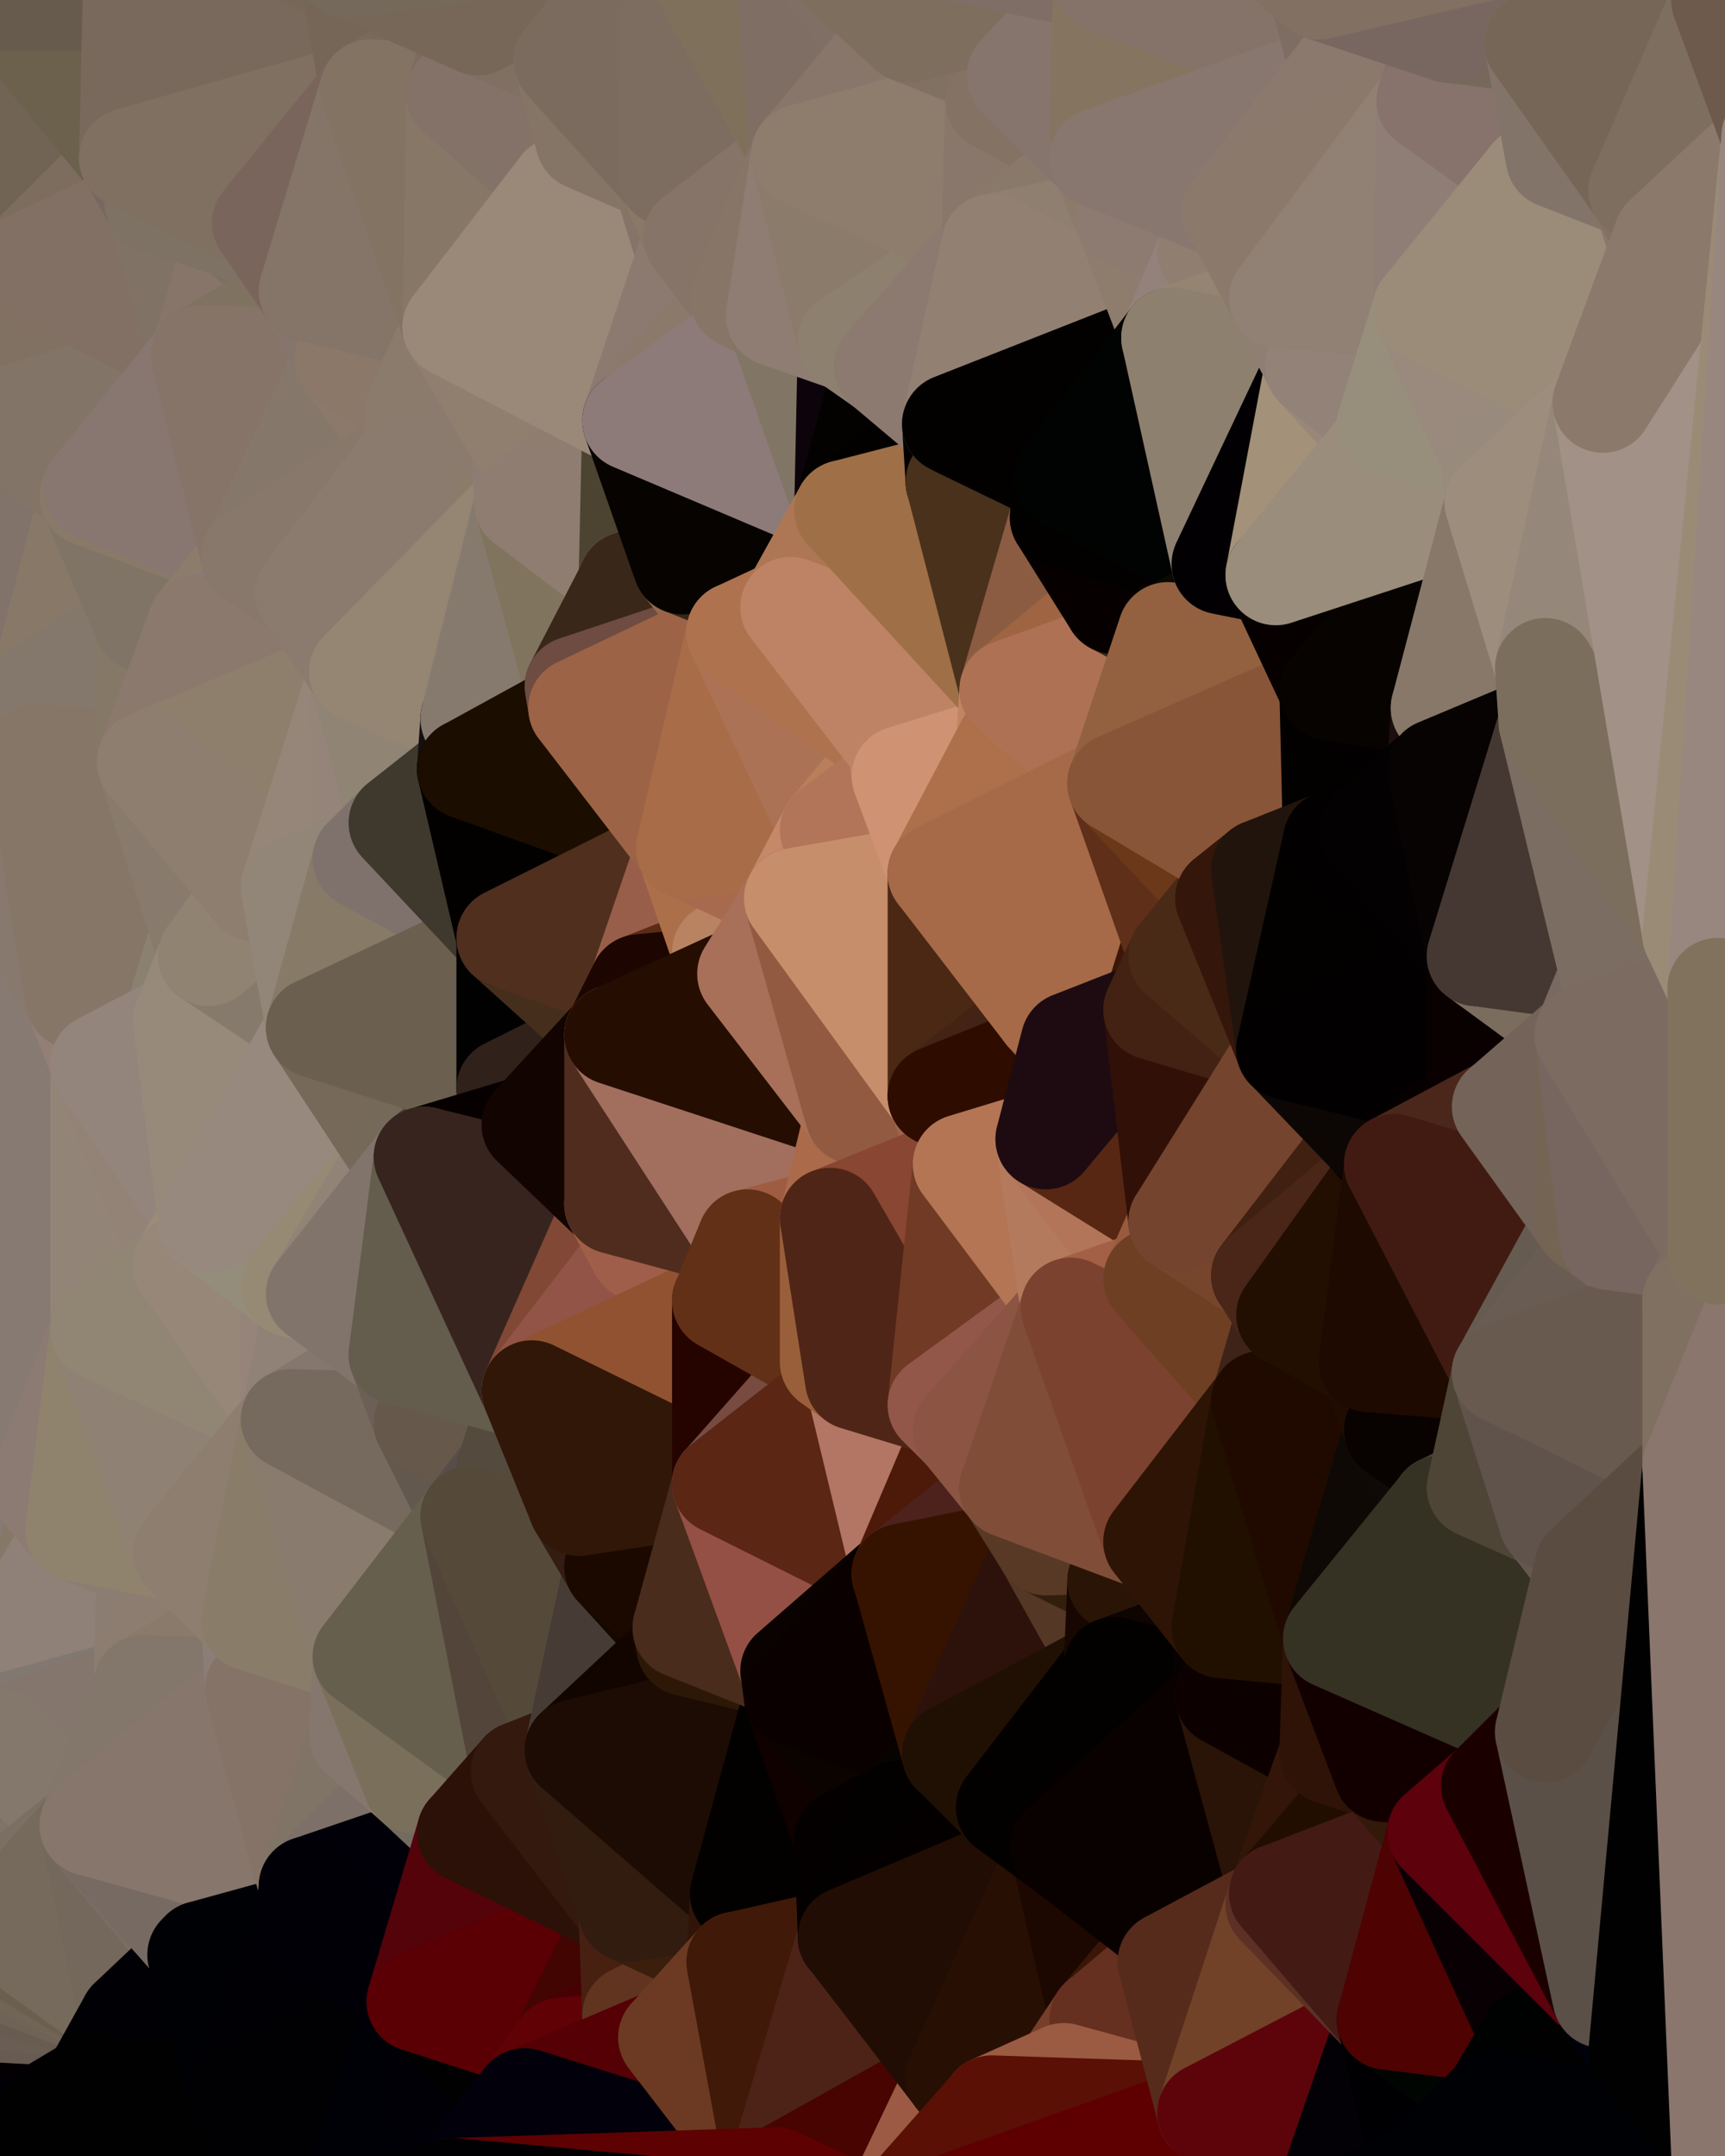 <?xml version="1.0" standalone="yes"?>
<svg width="480" height="600" xmlns="http://www.w3.org/2000/svg" version="1.1" ><polygon points="-34,148 -34,518 -18,444" fill="rgba(138, 121, 114, 1)" stroke="rgba(138, 121, 114, 1)" stroke-width="28" stroke-linejoin="round"/>
		<polygon points="-18,222 -34,148 -18,444" fill="rgba(137, 120, 112, 1)" stroke="rgba(137, 120, 112, 1)" stroke-width="28" stroke-linejoin="round"/>
		<polygon points="-34,518 -19,500 -18,444" fill="rgba(126, 114, 102, 1)" stroke="rgba(126, 114, 102, 1)" stroke-width="28" stroke-linejoin="round"/>
		<polygon points="-19,204 -34,148 -18,222" fill="rgba(127, 111, 96, 1)" stroke="rgba(127, 111, 96, 1)" stroke-width="28" stroke-linejoin="round"/>
		<polygon points="-4,118 -34,148 -3,130" fill="rgba(132, 112, 101, 1)" stroke="rgba(132, 112, 101, 1)" stroke-width="28" stroke-linejoin="round"/>
		<polygon points="-3,574 0,568 0,564" fill="rgba(94, 87, 81, 1)" stroke="rgba(94, 87, 81, 1)" stroke-width="28" stroke-linejoin="round"/>
		<polygon points="0,560 -3,574 0,564" fill="rgba(97, 87, 77, 1)" stroke="rgba(97, 87, 77, 1)" stroke-width="28" stroke-linejoin="round"/>
		<polygon points="0,568 -3,574 0,572" fill="rgba(96, 90, 90, 1)" stroke="rgba(96, 90, 90, 1)" stroke-width="28" stroke-linejoin="round"/>
		<polygon points="-3,574 0,576 0,572" fill="rgba(52, 48, 49, 1)" stroke="rgba(52, 48, 49, 1)" stroke-width="28" stroke-linejoin="round"/>
		<polygon points="-34,518 -3,574 0,560" fill="rgba(103, 92, 74, 1)" stroke="rgba(103, 92, 74, 1)" stroke-width="28" stroke-linejoin="round"/>
		<polygon points="0,556 -34,518 0,560" fill="rgba(107, 96, 78, 1)" stroke="rgba(107, 96, 78, 1)" stroke-width="28" stroke-linejoin="round"/>
		<polygon points="-3,574 0,590 0,582" fill="rgba(2, 2, 2, 1)" stroke="rgba(2, 2, 2, 1)" stroke-width="28" stroke-linejoin="round"/>
		<polygon points="0,576 -3,574 0,582" fill="rgba(2, 2, 2, 1)" stroke="rgba(2, 2, 2, 1)" stroke-width="28" stroke-linejoin="round"/>
		<polygon points="0,552 -34,518 0,556" fill="rgba(109, 97, 85, 1)" stroke="rgba(109, 97, 85, 1)" stroke-width="28" stroke-linejoin="round"/>
		<polygon points="0,548 -34,518 0,552" fill="rgba(109, 96, 87, 1)" stroke="rgba(109, 96, 87, 1)" stroke-width="28" stroke-linejoin="round"/>
		<polygon points="0,544 -34,518 0,548" fill="rgba(111, 98, 89, 1)" stroke="rgba(111, 98, 89, 1)" stroke-width="28" stroke-linejoin="round"/>
		<polygon points="-3,574 0,599 0,590" fill="rgba(1, 0, 5, 1)" stroke="rgba(1, 0, 5, 1)" stroke-width="28" stroke-linejoin="round"/>
		<polygon points="-3,574 -34,518 0,599" fill="rgba(105, 93, 81, 1)" stroke="rgba(105, 93, 81, 1)" stroke-width="28" stroke-linejoin="round"/>
		<polygon points="-18,444 0,470 0,462" fill="rgba(133, 117, 101, 1)" stroke="rgba(133, 117, 101, 1)" stroke-width="28" stroke-linejoin="round"/>
		<polygon points="0,540 -34,518 0,544" fill="rgba(114, 101, 95, 1)" stroke="rgba(114, 101, 95, 1)" stroke-width="28" stroke-linejoin="round"/>
		<polygon points="-4,488 0,480 0,476" fill="rgba(125, 113, 101, 1)" stroke="rgba(125, 113, 101, 1)" stroke-width="28" stroke-linejoin="round"/>
		<polygon points="-19,500 -4,488 0,476" fill="rgba(126, 114, 102, 1)" stroke="rgba(126, 114, 102, 1)" stroke-width="28" stroke-linejoin="round"/>
		<polygon points="0,470 -19,500 0,476" fill="rgba(125, 113, 101, 1)" stroke="rgba(125, 113, 101, 1)" stroke-width="28" stroke-linejoin="round"/>
		<polygon points="-4,488 0,484 0,480" fill="rgba(127, 115, 103, 1)" stroke="rgba(127, 115, 103, 1)" stroke-width="28" stroke-linejoin="round"/>
		<polygon points="-4,488 0,488 0,484" fill="rgba(127, 115, 103, 1)" stroke="rgba(127, 115, 103, 1)" stroke-width="28" stroke-linejoin="round"/>
		<polygon points="-4,488 0,492 0,488" fill="rgba(123, 111, 99, 1)" stroke="rgba(123, 111, 99, 1)" stroke-width="28" stroke-linejoin="round"/>
		<polygon points="-4,488 0,496 0,492" fill="rgba(123, 111, 99, 1)" stroke="rgba(123, 111, 99, 1)" stroke-width="28" stroke-linejoin="round"/>
		<polygon points="-4,488 -19,500 0,496" fill="rgba(125, 113, 101, 1)" stroke="rgba(125, 113, 101, 1)" stroke-width="28" stroke-linejoin="round"/>
		<polygon points="-19,500 0,500 0,496" fill="rgba(122, 112, 102, 1)" stroke="rgba(122, 112, 102, 1)" stroke-width="28" stroke-linejoin="round"/>
		<polygon points="-19,500 0,504 0,500" fill="rgba(121, 111, 102, 1)" stroke="rgba(121, 111, 102, 1)" stroke-width="28" stroke-linejoin="round"/>
		<polygon points="-19,500 0,508 0,504" fill="rgba(121, 110, 104, 1)" stroke="rgba(121, 110, 104, 1)" stroke-width="28" stroke-linejoin="round"/>
		<polygon points="-19,500 0,512 0,508" fill="rgba(123, 112, 108, 1)" stroke="rgba(123, 112, 108, 1)" stroke-width="28" stroke-linejoin="round"/>
		<polygon points="-19,500 0,516 0,512" fill="rgba(120, 109, 107, 1)" stroke="rgba(120, 109, 107, 1)" stroke-width="28" stroke-linejoin="round"/>
		<polygon points="-19,500 -34,518 0,516" fill="rgba(122, 111, 107, 1)" stroke="rgba(122, 111, 107, 1)" stroke-width="28" stroke-linejoin="round"/>
		<polygon points="-34,518 0,520 0,516" fill="rgba(116, 104, 92, 1)" stroke="rgba(116, 104, 92, 1)" stroke-width="28" stroke-linejoin="round"/>
		<polygon points="-34,518 0,524 0,520" fill="rgba(120, 108, 96, 1)" stroke="rgba(120, 108, 96, 1)" stroke-width="28" stroke-linejoin="round"/>
		<polygon points="-34,518 0,528 0,524" fill="rgba(117, 105, 93, 1)" stroke="rgba(117, 105, 93, 1)" stroke-width="28" stroke-linejoin="round"/>
		<polygon points="-34,518 0,532 0,528" fill="rgba(116, 104, 92, 1)" stroke="rgba(116, 104, 92, 1)" stroke-width="28" stroke-linejoin="round"/>
		<polygon points="-34,518 0,536 0,532" fill="rgba(121, 108, 100, 1)" stroke="rgba(121, 108, 100, 1)" stroke-width="28" stroke-linejoin="round"/>
		<polygon points="-34,518 0,540 0,536" fill="rgba(114, 101, 95, 1)" stroke="rgba(114, 101, 95, 1)" stroke-width="28" stroke-linejoin="round"/>
		<polygon points="-18,444 -19,500 0,470" fill="rgba(127, 114, 108, 1)" stroke="rgba(127, 114, 108, 1)" stroke-width="28" stroke-linejoin="round"/>
		<polygon points="0,590 0,599 6,592" fill="rgba(1, 0, 6, 1)" stroke="rgba(1, 0, 6, 1)" stroke-width="28" stroke-linejoin="round"/>
		<polygon points="-34,148 -4,118 6,74" fill="rgba(125, 113, 99, 1)" stroke="rgba(125, 113, 99, 1)" stroke-width="28" stroke-linejoin="round"/>
		<polygon points="0,0 -34,148 6,74" fill="rgba(117, 102, 99, 1)" stroke="rgba(117, 102, 99, 1)" stroke-width="28" stroke-linejoin="round"/>
		<polygon points="0,504 0,508 10,506" fill="rgba(124, 111, 103, 1)" stroke="rgba(124, 111, 103, 1)" stroke-width="28" stroke-linejoin="round"/>
		<polygon points="-19,204 -18,222 10,210" fill="rgba(133, 116, 108, 1)" stroke="rgba(133, 116, 108, 1)" stroke-width="28" stroke-linejoin="round"/>
		<polygon points="0,582 0,590 6,592" fill="rgba(1, 0, 5, 1)" stroke="rgba(1, 0, 5, 1)" stroke-width="28" stroke-linejoin="round"/>
		<polygon points="-19,204 10,210 11,192" fill="rgba(133, 117, 104, 1)" stroke="rgba(133, 117, 104, 1)" stroke-width="28" stroke-linejoin="round"/>
		<polygon points="-34,148 -19,204 11,192" fill="rgba(130, 114, 99, 1)" stroke="rgba(130, 114, 99, 1)" stroke-width="28" stroke-linejoin="round"/>
		<polygon points="0,496 0,500 10,506" fill="rgba(123, 111, 99, 1)" stroke="rgba(123, 111, 99, 1)" stroke-width="28" stroke-linejoin="round"/>
		<polygon points="0,500 0,504 10,506" fill="rgba(129, 116, 108, 1)" stroke="rgba(129, 116, 108, 1)" stroke-width="28" stroke-linejoin="round"/>
		<polygon points="0,508 0,512 10,506" fill="rgba(124, 111, 105, 1)" stroke="rgba(124, 111, 105, 1)" stroke-width="28" stroke-linejoin="round"/>
		<polygon points="0,512 0,516 10,506" fill="rgba(119, 106, 100, 1)" stroke="rgba(119, 106, 100, 1)" stroke-width="28" stroke-linejoin="round"/>
		<polygon points="11,414 -18,444 21,426" fill="rgba(137, 120, 110, 1)" stroke="rgba(137, 120, 110, 1)" stroke-width="28" stroke-linejoin="round"/>
		<polygon points="0,492 0,496 10,506" fill="rgba(126, 114, 102, 1)" stroke="rgba(126, 114, 102, 1)" stroke-width="28" stroke-linejoin="round"/>
		<polygon points="0,516 0,520 10,506" fill="rgba(125, 113, 101, 1)" stroke="rgba(125, 113, 101, 1)" stroke-width="28" stroke-linejoin="round"/>
		<polygon points="0,572 0,576 26,580" fill="rgba(1, 1, 0, 1)" stroke="rgba(1, 1, 0, 1)" stroke-width="28" stroke-linejoin="round"/>
		<polygon points="0,576 0,582 26,580" fill="rgba(1, 1, 1, 1)" stroke="rgba(1, 1, 1, 1)" stroke-width="28" stroke-linejoin="round"/>
		<polygon points="0,582 6,592 26,580" fill="rgba(1, 1, 3, 1)" stroke="rgba(1, 1, 3, 1)" stroke-width="28" stroke-linejoin="round"/>
		<polygon points="-3,130 25,138 26,136" fill="rgba(132, 115, 99, 1)" stroke="rgba(132, 115, 99, 1)" stroke-width="28" stroke-linejoin="round"/>
		<polygon points="-18,444 0,462 21,426" fill="rgba(130, 113, 105, 1)" stroke="rgba(130, 113, 105, 1)" stroke-width="28" stroke-linejoin="round"/>
		<polygon points="21,278 28,370 28,296" fill="rgba(141, 124, 114, 1)" stroke="rgba(141, 124, 114, 1)" stroke-width="28" stroke-linejoin="round"/>
		<polygon points="-18,444 11,414 28,370" fill="rgba(133, 119, 106, 1)" stroke="rgba(133, 119, 106, 1)" stroke-width="28" stroke-linejoin="round"/>
		<polygon points="21,278 -18,444 28,370" fill="rgba(133, 120, 103, 1)" stroke="rgba(133, 120, 103, 1)" stroke-width="28" stroke-linejoin="round"/>
		<polygon points="0,564 0,568 26,580" fill="rgba(43, 40, 33, 1)" stroke="rgba(43, 40, 33, 1)" stroke-width="28" stroke-linejoin="round"/>
		<polygon points="0,568 0,572 26,580" fill="rgba(2, 3, 0, 1)" stroke="rgba(2, 3, 0, 1)" stroke-width="28" stroke-linejoin="round"/>
		<polygon points="-4,118 -3,130 26,136" fill="rgba(132, 114, 102, 1)" stroke="rgba(132, 114, 102, 1)" stroke-width="28" stroke-linejoin="round"/>
		<polygon points="0,520 0,524 25,508" fill="rgba(130, 118, 106, 1)" stroke="rgba(130, 118, 106, 1)" stroke-width="28" stroke-linejoin="round"/>
		<polygon points="10,506 0,520 25,508" fill="rgba(126, 112, 99, 1)" stroke="rgba(126, 112, 99, 1)" stroke-width="28" stroke-linejoin="round"/>
		<polygon points="-3,130 11,192 25,138" fill="rgba(126, 113, 97, 1)" stroke="rgba(126, 113, 97, 1)" stroke-width="28" stroke-linejoin="round"/>
		<polygon points="-18,222 -18,444 21,278" fill="rgba(135, 122, 114, 1)" stroke="rgba(135, 122, 114, 1)" stroke-width="28" stroke-linejoin="round"/>
		<polygon points="-3,130 -34,148 11,192" fill="rgba(129, 115, 106, 1)" stroke="rgba(129, 115, 106, 1)" stroke-width="28" stroke-linejoin="round"/>
		<polygon points="0,488 0,492 10,506" fill="rgba(125, 113, 101, 1)" stroke="rgba(125, 113, 101, 1)" stroke-width="28" stroke-linejoin="round"/>
		<polygon points="0,560 0,564 36,562" fill="rgba(109, 99, 87, 1)" stroke="rgba(109, 99, 87, 1)" stroke-width="28" stroke-linejoin="round"/>
		<polygon points="0,0 6,74 36,44" fill="rgba(113, 100, 84, 1)" stroke="rgba(113, 100, 84, 1)" stroke-width="28" stroke-linejoin="round"/>
		<polygon points="0,564 26,580 36,562" fill="rgba(4, 0, 1, 1)" stroke="rgba(4, 0, 1, 1)" stroke-width="28" stroke-linejoin="round"/>
		<polygon points="0,556 0,560 36,562" fill="rgba(104, 91, 82, 1)" stroke="rgba(104, 91, 82, 1)" stroke-width="28" stroke-linejoin="round"/>
		<polygon points="0,552 0,556 36,562" fill="rgba(106, 93, 84, 1)" stroke="rgba(106, 93, 84, 1)" stroke-width="28" stroke-linejoin="round"/>
		<polygon points="0,548 0,552 36,562" fill="rgba(104, 92, 80, 1)" stroke="rgba(104, 92, 80, 1)" stroke-width="28" stroke-linejoin="round"/>
		<polygon points="0,488 10,506 25,508" fill="rgba(126, 111, 104, 1)" stroke="rgba(126, 111, 104, 1)" stroke-width="28" stroke-linejoin="round"/>
		<polygon points="0,524 0,528 25,508" fill="rgba(128, 116, 104, 1)" stroke="rgba(128, 116, 104, 1)" stroke-width="28" stroke-linejoin="round"/>
		<polygon points="0,462 0,470 40,469" fill="rgba(132, 119, 100, 1)" stroke="rgba(132, 119, 100, 1)" stroke-width="28" stroke-linejoin="round"/>
		<polygon points="0,470 0,476 40,469" fill="rgba(128, 116, 102, 1)" stroke="rgba(128, 116, 102, 1)" stroke-width="28" stroke-linejoin="round"/>
		<polygon points="0,476 0,480 40,469" fill="rgba(129, 119, 110, 1)" stroke="rgba(129, 119, 110, 1)" stroke-width="28" stroke-linejoin="round"/>
		<polygon points="25,138 11,192 40,173" fill="rgba(136, 120, 104, 1)" stroke="rgba(136, 120, 104, 1)" stroke-width="28" stroke-linejoin="round"/>
		<polygon points="36,44 6,74 43,56" fill="rgba(125, 109, 94, 1)" stroke="rgba(125, 109, 94, 1)" stroke-width="28" stroke-linejoin="round"/>
		<polygon points="21,426 40,469 41,434" fill="rgba(143, 130, 113, 1)" stroke="rgba(143, 130, 113, 1)" stroke-width="28" stroke-linejoin="round"/>
		<polygon points="11,192 10,210 41,212" fill="rgba(136, 120, 107, 1)" stroke="rgba(136, 120, 107, 1)" stroke-width="28" stroke-linejoin="round"/>
		<polygon points="21,426 0,462 40,469" fill="rgba(143, 129, 120, 1)" stroke="rgba(143, 129, 120, 1)" stroke-width="28" stroke-linejoin="round"/>
		<polygon points="0,480 0,484 40,469" fill="rgba(129, 120, 113, 1)" stroke="rgba(129, 120, 113, 1)" stroke-width="28" stroke-linejoin="round"/>
		<polygon points="0,484 25,508 40,469" fill="rgba(132, 118, 109, 1)" stroke="rgba(132, 118, 109, 1)" stroke-width="28" stroke-linejoin="round"/>
		<polygon points="0,0 36,44 37,0" fill="rgba(108, 97, 77, 1)" stroke="rgba(108, 97, 77, 1)" stroke-width="28" stroke-linejoin="round"/>
		<polygon points="0,544 0,548 36,562" fill="rgba(111, 99, 87, 1)" stroke="rgba(111, 99, 87, 1)" stroke-width="28" stroke-linejoin="round"/>
		<polygon points="0,540 0,544 36,562" fill="rgba(113, 101, 87, 1)" stroke="rgba(113, 101, 87, 1)" stroke-width="28" stroke-linejoin="round"/>
		<polygon points="0,484 0,488 25,508" fill="rgba(132, 120, 108, 1)" stroke="rgba(132, 120, 108, 1)" stroke-width="28" stroke-linejoin="round"/>
		<polygon points="0,528 0,532 25,508" fill="rgba(123, 111, 99, 1)" stroke="rgba(123, 111, 99, 1)" stroke-width="28" stroke-linejoin="round"/>
		<polygon points="10,210 -18,222 21,278" fill="rgba(135, 121, 110, 1)" stroke="rgba(135, 121, 110, 1)" stroke-width="28" stroke-linejoin="round"/>
		<polygon points="21,278 28,296 51,284" fill="rgba(147, 127, 116, 1)" stroke="rgba(147, 127, 116, 1)" stroke-width="28" stroke-linejoin="round"/>
		<polygon points="40,173 11,192 41,212" fill="rgba(132, 120, 108, 1)" stroke="rgba(132, 120, 108, 1)" stroke-width="28" stroke-linejoin="round"/>
		<polygon points="0,536 0,540 36,562" fill="rgba(107, 95, 79, 1)" stroke="rgba(107, 95, 79, 1)" stroke-width="28" stroke-linejoin="round"/>
		<polygon points="0,532 0,536 25,508" fill="rgba(124, 112, 100, 1)" stroke="rgba(124, 112, 100, 1)" stroke-width="28" stroke-linejoin="round"/>
		<polygon points="25,508 0,536 36,562" fill="rgba(118, 106, 92, 1)" stroke="rgba(118, 106, 92, 1)" stroke-width="28" stroke-linejoin="round"/>
		<polygon points="6,74 -4,118 56,99" fill="rgba(129, 113, 98, 1)" stroke="rgba(129, 113, 98, 1)" stroke-width="28" stroke-linejoin="round"/>
		<polygon points="-4,118 26,136 56,99" fill="rgba(130, 116, 103, 1)" stroke="rgba(130, 116, 103, 1)" stroke-width="28" stroke-linejoin="round"/>
		<polygon points="25,508 36,562 55,544" fill="rgba(116, 104, 92, 1)" stroke="rgba(116, 104, 92, 1)" stroke-width="28" stroke-linejoin="round"/>
		<polygon points="28,296 28,370 51,352" fill="rgba(146, 132, 119, 1)" stroke="rgba(146, 132, 119, 1)" stroke-width="28" stroke-linejoin="round"/>
		<polygon points="28,296 51,352 58,340" fill="rgba(147, 131, 118, 1)" stroke="rgba(147, 131, 118, 1)" stroke-width="28" stroke-linejoin="round"/>
		<polygon points="41,212 21,278 58,266" fill="rgba(147, 131, 118, 1)" stroke="rgba(147, 131, 118, 1)" stroke-width="28" stroke-linejoin="round"/>
		<polygon points="21,278 51,284 58,266" fill="rgba(138, 129, 112, 1)" stroke="rgba(138, 129, 112, 1)" stroke-width="28" stroke-linejoin="round"/>
		<polygon points="25,508 55,544 56,543" fill="rgba(122, 109, 100, 1)" stroke="rgba(122, 109, 100, 1)" stroke-width="28" stroke-linejoin="round"/>
		<polygon points="43,56 6,74 56,99" fill="rgba(130, 112, 100, 1)" stroke="rgba(130, 112, 100, 1)" stroke-width="28" stroke-linejoin="round"/>
		<polygon points="10,210 21,278 41,212" fill="rgba(134, 118, 103, 1)" stroke="rgba(134, 118, 103, 1)" stroke-width="28" stroke-linejoin="round"/>
		<polygon points="36,562 26,580 66,582" fill="rgba(1, 1, 3, 1)" stroke="rgba(1, 1, 3, 1)" stroke-width="28" stroke-linejoin="round"/>
		<polygon points="40,173 41,212 55,174" fill="rgba(133, 120, 103, 1)" stroke="rgba(133, 120, 103, 1)" stroke-width="28" stroke-linejoin="round"/>
		<polygon points="41,434 40,469 51,432" fill="rgba(139, 125, 114, 1)" stroke="rgba(139, 125, 114, 1)" stroke-width="28" stroke-linejoin="round"/>
		<polygon points="21,426 41,434 51,432" fill="rgba(139, 125, 114, 1)" stroke="rgba(139, 125, 114, 1)" stroke-width="28" stroke-linejoin="round"/>
		<polygon points="51,432 40,469 70,451" fill="rgba(141, 125, 112, 1)" stroke="rgba(141, 125, 112, 1)" stroke-width="28" stroke-linejoin="round"/>
		<polygon points="40,173 55,174 70,155" fill="rgba(139, 123, 108, 1)" stroke="rgba(139, 123, 108, 1)" stroke-width="28" stroke-linejoin="round"/>
		<polygon points="25,138 40,173 70,155" fill="rgba(128, 116, 102, 1)" stroke="rgba(128, 116, 102, 1)" stroke-width="28" stroke-linejoin="round"/>
		<polygon points="43,56 56,99 66,64" fill="rgba(128, 114, 101, 1)" stroke="rgba(128, 114, 101, 1)" stroke-width="28" stroke-linejoin="round"/>
		<polygon points="41,212 58,266 71,248" fill="rgba(136, 122, 109, 1)" stroke="rgba(136, 122, 109, 1)" stroke-width="28" stroke-linejoin="round"/>
		<polygon points="26,136 25,138 70,155" fill="rgba(137, 121, 105, 1)" stroke="rgba(137, 121, 105, 1)" stroke-width="28" stroke-linejoin="round"/>
		<polygon points="0,0 37,0 67,-29" fill="rgba(103, 91, 77, 1)" stroke="rgba(103, 91, 77, 1)" stroke-width="28" stroke-linejoin="round"/>
		<polygon points="11,414 21,426 28,370" fill="rgba(140, 123, 115, 1)" stroke="rgba(140, 123, 115, 1)" stroke-width="28" stroke-linejoin="round"/>
		<polygon points="70,451 40,469 71,470" fill="rgba(138, 122, 107, 1)" stroke="rgba(138, 122, 107, 1)" stroke-width="28" stroke-linejoin="round"/>
		<polygon points="55,544 36,562 66,582" fill="rgba(1, 0, 5, 1)" stroke="rgba(1, 0, 5, 1)" stroke-width="28" stroke-linejoin="round"/>
		<polygon points="51,284 28,296 58,340" fill="rgba(147, 133, 124, 1)" stroke="rgba(147, 133, 124, 1)" stroke-width="28" stroke-linejoin="round"/>
		<polygon points="28,370 21,426 51,432" fill="rgba(143, 131, 109, 1)" stroke="rgba(143, 131, 109, 1)" stroke-width="28" stroke-linejoin="round"/>
		<polygon points="28,370 51,432 81,395" fill="rgba(143, 129, 116, 1)" stroke="rgba(143, 129, 116, 1)" stroke-width="28" stroke-linejoin="round"/>
		<polygon points="51,352 28,370 81,395" fill="rgba(145, 134, 116, 1)" stroke="rgba(145, 134, 116, 1)" stroke-width="28" stroke-linejoin="round"/>
		<polygon points="58,340 51,352 81,358" fill="rgba(153, 141, 119, 1)" stroke="rgba(153, 141, 119, 1)" stroke-width="28" stroke-linejoin="round"/>
		<polygon points="56,99 26,136 70,155" fill="rgba(136, 119, 112, 1)" stroke="rgba(136, 119, 112, 1)" stroke-width="28" stroke-linejoin="round"/>
		<polygon points="66,64 56,99 86,81" fill="rgba(135, 117, 105, 1)" stroke="rgba(135, 117, 105, 1)" stroke-width="28" stroke-linejoin="round"/>
		<polygon points="73,62 66,64 86,81" fill="rgba(127, 110, 100, 1)" stroke="rgba(127, 110, 100, 1)" stroke-width="28" stroke-linejoin="round"/>
		<polygon points="56,543 85,535 86,525" fill="rgba(6, 2, 0, 1)" stroke="rgba(6, 2, 0, 1)" stroke-width="28" stroke-linejoin="round"/>
		<polygon points="70,155 55,174 85,165" fill="rgba(140, 124, 108, 1)" stroke="rgba(140, 124, 108, 1)" stroke-width="28" stroke-linejoin="round"/>
		<polygon points="40,469 25,508 71,470" fill="rgba(131, 119, 107, 1)" stroke="rgba(131, 119, 107, 1)" stroke-width="28" stroke-linejoin="round"/>
		<polygon points="58,266 51,284 88,286" fill="rgba(150, 136, 123, 1)" stroke="rgba(150, 136, 123, 1)" stroke-width="28" stroke-linejoin="round"/>
		<polygon points="25,508 56,543 86,525" fill="rgba(119, 106, 98, 1)" stroke="rgba(119, 106, 98, 1)" stroke-width="28" stroke-linejoin="round"/>
		<polygon points="71,470 25,508 86,525" fill="rgba(135, 118, 108, 1)" stroke="rgba(135, 118, 108, 1)" stroke-width="28" stroke-linejoin="round"/>
		<polygon points="81,358 51,352 81,395" fill="rgba(151, 135, 120, 1)" stroke="rgba(151, 135, 120, 1)" stroke-width="28" stroke-linejoin="round"/>
		<polygon points="36,44 43,56 73,62" fill="rgba(120, 103, 96, 1)" stroke="rgba(120, 103, 96, 1)" stroke-width="28" stroke-linejoin="round"/>
		<polygon points="43,56 66,64 73,62" fill="rgba(126, 114, 100, 1)" stroke="rgba(126, 114, 100, 1)" stroke-width="28" stroke-linejoin="round"/>
		<polygon points="56,543 55,544 66,582" fill="rgba(1, 0, 5, 1)" stroke="rgba(1, 0, 5, 1)" stroke-width="28" stroke-linejoin="round"/>
		<polygon points="6,592 0,599 26,580" fill="rgba(1, 0, 6, 1)" stroke="rgba(1, 0, 6, 1)" stroke-width="28" stroke-linejoin="round"/>
		<polygon points="86,81 56,99 96,100" fill="rgba(127, 114, 97, 1)" stroke="rgba(127, 114, 97, 1)" stroke-width="28" stroke-linejoin="round"/>
		<polygon points="67,-29 37,0 97,-9" fill="rgba(115, 102, 85, 1)" stroke="rgba(115, 102, 85, 1)" stroke-width="28" stroke-linejoin="round"/>
		<polygon points="66,582 0,599 96,618" fill="rgba(1, 1, 3, 1)" stroke="rgba(1, 1, 3, 1)" stroke-width="28" stroke-linejoin="round"/>
		<polygon points="51,284 58,340 88,286" fill="rgba(151, 138, 122, 1)" stroke="rgba(151, 138, 122, 1)" stroke-width="28" stroke-linejoin="round"/>
		<polygon points="81,247 58,266 88,286" fill="rgba(134, 122, 108, 1)" stroke="rgba(134, 122, 108, 1)" stroke-width="28" stroke-linejoin="round"/>
		<polygon points="81,358 81,395 88,360" fill="rgba(150, 132, 122, 1)" stroke="rgba(150, 132, 122, 1)" stroke-width="28" stroke-linejoin="round"/>
		<polygon points="71,248 58,266 81,247" fill="rgba(144, 131, 114, 1)" stroke="rgba(144, 131, 114, 1)" stroke-width="28" stroke-linejoin="round"/>
		<polygon points="26,580 0,599 66,582" fill="rgba(1, 1, 1, 1)" stroke="rgba(1, 1, 1, 1)" stroke-width="28" stroke-linejoin="round"/>
		<polygon points="85,165 55,174 100,187" fill="rgba(140, 123, 116, 1)" stroke="rgba(140, 123, 116, 1)" stroke-width="28" stroke-linejoin="round"/>
		<polygon points="70,451 71,470 101,461" fill="rgba(139, 126, 120, 1)" stroke="rgba(139, 126, 120, 1)" stroke-width="28" stroke-linejoin="round"/>
		<polygon points="56,543 66,582 85,535" fill="rgba(0, 1, 5, 1)" stroke="rgba(0, 1, 5, 1)" stroke-width="28" stroke-linejoin="round"/>
		<polygon points="97,-9 37,0 103,25" fill="rgba(117, 104, 88, 1)" stroke="rgba(117, 104, 88, 1)" stroke-width="28" stroke-linejoin="round"/>
		<polygon points="37,0 36,44 103,25" fill="rgba(121, 105, 92, 1)" stroke="rgba(121, 105, 92, 1)" stroke-width="28" stroke-linejoin="round"/>
		<polygon points="36,44 73,62 103,25" fill="rgba(128, 112, 97, 1)" stroke="rgba(128, 112, 97, 1)" stroke-width="28" stroke-linejoin="round"/>
		<polygon points="71,470 100,483 101,461" fill="rgba(144, 130, 119, 1)" stroke="rgba(144, 130, 119, 1)" stroke-width="28" stroke-linejoin="round"/>
		<polygon points="71,470 86,525 100,483" fill="rgba(133, 115, 103, 1)" stroke="rgba(133, 115, 103, 1)" stroke-width="28" stroke-linejoin="round"/>
		<polygon points="55,174 41,212 100,187" fill="rgba(139, 121, 109, 1)" stroke="rgba(139, 121, 109, 1)" stroke-width="28" stroke-linejoin="round"/>
		<polygon points="41,212 81,247 100,187" fill="rgba(142, 127, 108, 1)" stroke="rgba(142, 127, 108, 1)" stroke-width="28" stroke-linejoin="round"/>
		<polygon points="56,99 70,155 96,100" fill="rgba(134, 116, 104, 1)" stroke="rgba(134, 116, 104, 1)" stroke-width="28" stroke-linejoin="round"/>
		<polygon points="51,432 70,451 81,395" fill="rgba(142, 126, 111, 1)" stroke="rgba(142, 126, 111, 1)" stroke-width="28" stroke-linejoin="round"/>
		<polygon points="41,212 71,248 81,247" fill="rgba(142, 126, 111, 1)" stroke="rgba(142, 126, 111, 1)" stroke-width="28" stroke-linejoin="round"/>
		<polygon points="58,340 81,358 111,321" fill="rgba(148, 141, 123, 1)" stroke="rgba(148, 141, 123, 1)" stroke-width="28" stroke-linejoin="round"/>
		<polygon points="88,286 58,340 111,321" fill="rgba(151, 137, 126, 1)" stroke="rgba(151, 137, 126, 1)" stroke-width="28" stroke-linejoin="round"/>
		<polygon points="88,360 81,395 111,377" fill="rgba(144, 130, 119, 1)" stroke="rgba(144, 130, 119, 1)" stroke-width="28" stroke-linejoin="round"/>
		<polygon points="100,187 81,247 101,239" fill="rgba(150, 134, 121, 1)" stroke="rgba(150, 134, 121, 1)" stroke-width="28" stroke-linejoin="round"/>
		<polygon points="96,100 70,155 115,126" fill="rgba(133, 119, 106, 1)" stroke="rgba(133, 119, 106, 1)" stroke-width="28" stroke-linejoin="round"/>
		<polygon points="81,358 88,360 111,321" fill="rgba(150, 138, 116, 1)" stroke="rgba(150, 138, 116, 1)" stroke-width="28" stroke-linejoin="round"/>
		<polygon points="100,187 101,239 111,229" fill="rgba(149, 132, 122, 1)" stroke="rgba(149, 132, 122, 1)" stroke-width="28" stroke-linejoin="round"/>
		<polygon points="96,100 115,126 116,113" fill="rgba(139, 121, 107, 1)" stroke="rgba(139, 121, 107, 1)" stroke-width="28" stroke-linejoin="round"/>
		<polygon points="85,535 66,582 116,557" fill="rgba(1, 0, 5, 1)" stroke="rgba(1, 0, 5, 1)" stroke-width="28" stroke-linejoin="round"/>
		<polygon points="100,483 86,525 115,496" fill="rgba(128, 116, 102, 1)" stroke="rgba(128, 116, 102, 1)" stroke-width="28" stroke-linejoin="round"/>
		<polygon points="111,377 81,395 118,396" fill="rgba(133, 119, 110, 1)" stroke="rgba(133, 119, 110, 1)" stroke-width="28" stroke-linejoin="round"/>
		<polygon points="70,155 85,165 115,126" fill="rgba(136, 120, 107, 1)" stroke="rgba(136, 120, 107, 1)" stroke-width="28" stroke-linejoin="round"/>
		<polygon points="81,247 88,286 101,239" fill="rgba(146, 134, 120, 1)" stroke="rgba(146, 134, 120, 1)" stroke-width="28" stroke-linejoin="round"/>
		<polygon points="86,81 96,100 126,91" fill="rgba(134, 117, 109, 1)" stroke="rgba(134, 117, 109, 1)" stroke-width="28" stroke-linejoin="round"/>
		<polygon points="96,100 116,113 126,91" fill="rgba(139, 120, 105, 1)" stroke="rgba(139, 120, 105, 1)" stroke-width="28" stroke-linejoin="round"/>
		<polygon points="81,395 70,451 101,461" fill="rgba(137, 124, 105, 1)" stroke="rgba(137, 124, 105, 1)" stroke-width="28" stroke-linejoin="round"/>
		<polygon points="81,395 101,461 131,422" fill="rgba(137, 123, 110, 1)" stroke="rgba(137, 123, 110, 1)" stroke-width="28" stroke-linejoin="round"/>
		<polygon points="118,396 81,395 131,422" fill="rgba(118, 106, 94, 1)" stroke="rgba(118, 106, 94, 1)" stroke-width="28" stroke-linejoin="round"/>
		<polygon points="100,187 130,214 131,200" fill="rgba(151, 134, 126, 1)" stroke="rgba(151, 134, 126, 1)" stroke-width="28" stroke-linejoin="round"/>
		<polygon points="100,187 111,229 130,214" fill="rgba(144, 132, 116, 1)" stroke="rgba(144, 132, 116, 1)" stroke-width="28" stroke-linejoin="round"/>
		<polygon points="115,496 86,525 130,510" fill="rgba(125, 112, 104, 1)" stroke="rgba(125, 112, 104, 1)" stroke-width="28" stroke-linejoin="round"/>
		<polygon points="66,582 96,618 116,557" fill="rgba(1, 1, 3, 1)" stroke="rgba(1, 1, 3, 1)" stroke-width="28" stroke-linejoin="round"/>
		<polygon points="97,-9 103,25 133,7" fill="rgba(118, 102, 87, 1)" stroke="rgba(118, 102, 87, 1)" stroke-width="28" stroke-linejoin="round"/>
		<polygon points="103,25 127,26 133,7" fill="rgba(120, 107, 91, 1)" stroke="rgba(120, 107, 91, 1)" stroke-width="28" stroke-linejoin="round"/>
		<polygon points="86,525 116,557 130,510" fill="rgba(1, 0, 8, 1)" stroke="rgba(1, 0, 8, 1)" stroke-width="28" stroke-linejoin="round"/>
		<polygon points="116,557 96,618 126,609" fill="rgba(0, 1, 6, 1)" stroke="rgba(0, 1, 6, 1)" stroke-width="28" stroke-linejoin="round"/>
		<polygon points="111,321 88,360 118,322" fill="rgba(145, 131, 118, 1)" stroke="rgba(145, 131, 118, 1)" stroke-width="28" stroke-linejoin="round"/>
		<polygon points="86,525 85,535 116,557" fill="rgba(1, 0, 6, 1)" stroke="rgba(1, 0, 6, 1)" stroke-width="28" stroke-linejoin="round"/>
		<polygon points="73,62 86,81 103,25" fill="rgba(121, 101, 92, 1)" stroke="rgba(121, 101, 92, 1)" stroke-width="28" stroke-linejoin="round"/>
		<polygon points="118,396 131,422 141,409" fill="rgba(98, 88, 78, 1)" stroke="rgba(98, 88, 78, 1)" stroke-width="28" stroke-linejoin="round"/>
		<polygon points="101,239 88,286 141,261" fill="rgba(135, 122, 103, 1)" stroke="rgba(135, 122, 103, 1)" stroke-width="28" stroke-linejoin="round"/>
		<polygon points="111,229 101,239 141,261" fill="rgba(127, 114, 108, 1)" stroke="rgba(127, 114, 108, 1)" stroke-width="28" stroke-linejoin="round"/>
		<polygon points="88,286 111,321 141,303" fill="rgba(118, 105, 89, 1)" stroke="rgba(118, 105, 89, 1)" stroke-width="28" stroke-linejoin="round"/>
		<polygon points="111,321 118,322 141,303" fill="rgba(117, 105, 89, 1)" stroke="rgba(117, 105, 89, 1)" stroke-width="28" stroke-linejoin="round"/>
		<polygon points="88,360 111,377 118,322" fill="rgba(129, 116, 107, 1)" stroke="rgba(129, 116, 107, 1)" stroke-width="28" stroke-linejoin="round"/>
		<polygon points="116,113 115,126 145,123" fill="rgba(140, 122, 108, 1)" stroke="rgba(140, 122, 108, 1)" stroke-width="28" stroke-linejoin="round"/>
		<polygon points="115,496 130,510 145,493" fill="rgba(115, 107, 96, 1)" stroke="rgba(115, 107, 96, 1)" stroke-width="28" stroke-linejoin="round"/>
		<polygon points="101,461 100,483 115,496" fill="rgba(133, 119, 110, 1)" stroke="rgba(133, 119, 110, 1)" stroke-width="28" stroke-linejoin="round"/>
		<polygon points="145,123 115,126 146,140" fill="rgba(140, 125, 104, 1)" stroke="rgba(140, 125, 104, 1)" stroke-width="28" stroke-linejoin="round"/>
		<polygon points="116,557 126,609 146,584" fill="rgba(1, 0, 6, 1)" stroke="rgba(1, 0, 6, 1)" stroke-width="28" stroke-linejoin="round"/>
		<polygon points="103,25 86,81 126,91" fill="rgba(133, 117, 104, 1)" stroke="rgba(133, 117, 104, 1)" stroke-width="28" stroke-linejoin="round"/>
		<polygon points="111,377 118,396 148,387" fill="rgba(108, 95, 86, 1)" stroke="rgba(108, 95, 86, 1)" stroke-width="28" stroke-linejoin="round"/>
		<polygon points="118,396 141,409 148,387" fill="rgba(102, 88, 75, 1)" stroke="rgba(102, 88, 75, 1)" stroke-width="28" stroke-linejoin="round"/>
		<polygon points="141,303 118,322 148,313" fill="rgba(79, 71, 58, 1)" stroke="rgba(79, 71, 58, 1)" stroke-width="28" stroke-linejoin="round"/>
		<polygon points="115,126 100,187 146,140" fill="rgba(139, 124, 105, 1)" stroke="rgba(139, 124, 105, 1)" stroke-width="28" stroke-linejoin="round"/>
		<polygon points="126,91 116,113 145,123" fill="rgba(139, 123, 108, 1)" stroke="rgba(139, 123, 108, 1)" stroke-width="28" stroke-linejoin="round"/>
		<polygon points="101,461 115,496 145,493" fill="rgba(122, 111, 91, 1)" stroke="rgba(122, 111, 91, 1)" stroke-width="28" stroke-linejoin="round"/>
		<polygon points="88,286 141,303 141,261" fill="rgba(107, 95, 79, 1)" stroke="rgba(107, 95, 79, 1)" stroke-width="28" stroke-linejoin="round"/>
		<polygon points="103,25 126,91 127,26" fill="rgba(131, 115, 99, 1)" stroke="rgba(131, 115, 99, 1)" stroke-width="28" stroke-linejoin="round"/>
		<polygon points="85,165 100,187 115,126" fill="rgba(139, 123, 110, 1)" stroke="rgba(139, 123, 110, 1)" stroke-width="28" stroke-linejoin="round"/>
		<polygon points="116,557 146,584 156,570" fill="rgba(1, 1, 1, 1)" stroke="rgba(1, 1, 1, 1)" stroke-width="28" stroke-linejoin="round"/>
		<polygon points="127,26 126,91 156,52" fill="rgba(135, 119, 103, 1)" stroke="rgba(135, 119, 103, 1)" stroke-width="28" stroke-linejoin="round"/>
		<polygon points="133,7 127,26 157,17" fill="rgba(125, 107, 95, 1)" stroke="rgba(125, 107, 95, 1)" stroke-width="28" stroke-linejoin="round"/>
		<polygon points="100,187 131,200 146,140" fill="rgba(149, 134, 115, 1)" stroke="rgba(149, 134, 115, 1)" stroke-width="28" stroke-linejoin="round"/>
		<polygon points="130,214 111,229 141,261" fill="rgba(63, 57, 45, 1)" stroke="rgba(63, 57, 45, 1)" stroke-width="28" stroke-linejoin="round"/>
		<polygon points="141,409 131,422 161,419" fill="rgba(88, 77, 73, 1)" stroke="rgba(88, 77, 73, 1)" stroke-width="28" stroke-linejoin="round"/>
		<polygon points="160,191 131,200 161,197" fill="rgba(5, 4, 2, 1)" stroke="rgba(5, 4, 2, 1)" stroke-width="28" stroke-linejoin="round"/>
		<polygon points="127,26 156,52 163,39" fill="rgba(131, 114, 104, 1)" stroke="rgba(131, 114, 104, 1)" stroke-width="28" stroke-linejoin="round"/>
		<polygon points="157,17 127,26 163,39" fill="rgba(132, 114, 104, 1)" stroke="rgba(132, 114, 104, 1)" stroke-width="28" stroke-linejoin="round"/>
		<polygon points="131,200 130,214 161,197" fill="rgba(21, 15, 17, 1)" stroke="rgba(21, 15, 17, 1)" stroke-width="28" stroke-linejoin="round"/>
		<polygon points="146,140 131,200 160,191" fill="rgba(134, 122, 110, 1)" stroke="rgba(134, 122, 110, 1)" stroke-width="28" stroke-linejoin="round"/>
		<polygon points="141,261 141,303 171,288" fill="rgba(1, 1, 1, 1)" stroke="rgba(1, 1, 1, 1)" stroke-width="28" stroke-linejoin="round"/>
		<polygon points="141,303 148,313 171,288" fill="rgba(48, 33, 26, 1)" stroke="rgba(48, 33, 26, 1)" stroke-width="28" stroke-linejoin="round"/>
		<polygon points="161,419 131,422 171,436" fill="rgba(83, 75, 64, 1)" stroke="rgba(83, 75, 64, 1)" stroke-width="28" stroke-linejoin="round"/>
		<polygon points="148,313 118,322 171,335" fill="rgba(7, 0, 0, 1)" stroke="rgba(7, 0, 0, 1)" stroke-width="28" stroke-linejoin="round"/>
		<polygon points="148,387 141,409 161,419" fill="rgba(84, 74, 62, 1)" stroke="rgba(84, 74, 62, 1)" stroke-width="28" stroke-linejoin="round"/>
		<polygon points="118,322 111,377 148,387" fill="rgba(100, 93, 77, 1)" stroke="rgba(100, 93, 77, 1)" stroke-width="28" stroke-linejoin="round"/>
		<polygon points="131,422 101,461 145,493" fill="rgba(102, 95, 77, 1)" stroke="rgba(102, 95, 77, 1)" stroke-width="28" stroke-linejoin="round"/>
		<polygon points="130,510 116,557 175,532" fill="rgba(84, 3, 10, 1)" stroke="rgba(84, 3, 10, 1)" stroke-width="28" stroke-linejoin="round"/>
		<polygon points="146,140 160,191 175,162" fill="rgba(128, 116, 94, 1)" stroke="rgba(128, 116, 94, 1)" stroke-width="28" stroke-linejoin="round"/>
		<polygon points="118,322 148,387 171,335" fill="rgba(55, 36, 30, 1)" stroke="rgba(55, 36, 30, 1)" stroke-width="28" stroke-linejoin="round"/>
		<polygon points="131,422 145,493 160,487" fill="rgba(83, 69, 58, 1)" stroke="rgba(83, 69, 58, 1)" stroke-width="28" stroke-linejoin="round"/>
		<polygon points="116,557 156,570 175,532" fill="rgba(90, 0, 4, 1)" stroke="rgba(90, 0, 4, 1)" stroke-width="28" stroke-linejoin="round"/>
		<polygon points="131,422 160,487 171,436" fill="rgba(85, 73, 57, 1)" stroke="rgba(85, 73, 57, 1)" stroke-width="28" stroke-linejoin="round"/>
		<polygon points="141,261 171,288 178,274" fill="rgba(69, 46, 28, 1)" stroke="rgba(69, 46, 28, 1)" stroke-width="28" stroke-linejoin="round"/>
		<polygon points="171,335 148,387 178,348" fill="rgba(129, 72, 53, 1)" stroke="rgba(129, 72, 53, 1)" stroke-width="28" stroke-linejoin="round"/>
		<polygon points="175,532 156,570 176,561" fill="rgba(66, 5, 2, 1)" stroke="rgba(66, 5, 2, 1)" stroke-width="28" stroke-linejoin="round"/>
		<polygon points="145,123 146,140 176,117" fill="rgba(139, 125, 116, 1)" stroke="rgba(139, 125, 116, 1)" stroke-width="28" stroke-linejoin="round"/>
		<polygon points="126,91 145,123 176,117" fill="rgba(144, 127, 111, 1)" stroke="rgba(144, 127, 111, 1)" stroke-width="28" stroke-linejoin="round"/>
		<polygon points="145,493 130,510 175,532" fill="rgba(44, 17, 8, 1)" stroke="rgba(44, 17, 8, 1)" stroke-width="28" stroke-linejoin="round"/>
		<polygon points="160,487 145,493 175,532" fill="rgba(52, 25, 14, 1)" stroke="rgba(52, 25, 14, 1)" stroke-width="28" stroke-linejoin="round"/>
		<polygon points="163,39 156,52 186,49" fill="rgba(132, 116, 101, 1)" stroke="rgba(132, 116, 101, 1)" stroke-width="28" stroke-linejoin="round"/>
		<polygon points="133,7 157,17 187,-21" fill="rgba(128, 112, 99, 1)" stroke="rgba(128, 112, 99, 1)" stroke-width="28" stroke-linejoin="round"/>
		<polygon points="176,561 156,570 186,567" fill="rgba(72, 0, 3, 1)" stroke="rgba(72, 0, 3, 1)" stroke-width="28" stroke-linejoin="round"/>
		<polygon points="171,436 160,487 191,458" fill="rgba(70, 59, 53, 1)" stroke="rgba(70, 59, 53, 1)" stroke-width="28" stroke-linejoin="round"/>
		<polygon points="190,453 171,436 191,458" fill="rgba(19, 9, 0, 1)" stroke="rgba(19, 9, 0, 1)" stroke-width="28" stroke-linejoin="round"/>
		<polygon points="130,214 141,261 191,236" fill="rgba(3, 0, 0, 1)" stroke="rgba(3, 0, 0, 1)" stroke-width="28" stroke-linejoin="round"/>
		<polygon points="161,197 130,214 191,236" fill="rgba(27, 13, 0, 1)" stroke="rgba(27, 13, 0, 1)" stroke-width="28" stroke-linejoin="round"/>
		<polygon points="146,140 175,162 176,117" fill="rgba(143, 125, 113, 1)" stroke="rgba(143, 125, 113, 1)" stroke-width="28" stroke-linejoin="round"/>
		<polygon points="156,52 176,117 193,66" fill="rgba(133, 117, 104, 1)" stroke="rgba(133, 117, 104, 1)" stroke-width="28" stroke-linejoin="round"/>
		<polygon points="186,49 156,52 193,66" fill="rgba(134, 116, 104, 1)" stroke="rgba(134, 116, 104, 1)" stroke-width="28" stroke-linejoin="round"/>
		<polygon points="141,261 178,274 191,236" fill="rgba(80, 47, 30, 1)" stroke="rgba(80, 47, 30, 1)" stroke-width="28" stroke-linejoin="round"/>
		<polygon points="176,117 175,162 190,157" fill="rgba(76, 68, 49, 1)" stroke="rgba(76, 68, 49, 1)" stroke-width="28" stroke-linejoin="round"/>
		<polygon points="97,-9 133,7 187,-21" fill="rgba(119, 103, 88, 1)" stroke="rgba(119, 103, 88, 1)" stroke-width="28" stroke-linejoin="round"/>
		<polygon points="156,52 126,91 176,117" fill="rgba(154, 137, 121, 1)" stroke="rgba(154, 137, 121, 1)" stroke-width="28" stroke-linejoin="round"/>
		<polygon points="148,313 171,335 171,288" fill="rgba(18, 4, 0, 1)" stroke="rgba(18, 4, 0, 1)" stroke-width="28" stroke-linejoin="round"/>
		<polygon points="161,419 171,436 201,413" fill="rgba(52, 28, 18, 1)" stroke="rgba(52, 28, 18, 1)" stroke-width="28" stroke-linejoin="round"/>
		<polygon points="191,236 178,274 201,265" fill="rgba(152, 94, 74, 1)" stroke="rgba(152, 94, 74, 1)" stroke-width="28" stroke-linejoin="round"/>
		<polygon points="156,570 146,584 186,567" fill="rgba(96, 1, 5, 1)" stroke="rgba(96, 1, 5, 1)" stroke-width="28" stroke-linejoin="round"/>
		<polygon points="190,157 175,162 205,176" fill="rgba(11, 1, 0, 1)" stroke="rgba(11, 1, 0, 1)" stroke-width="28" stroke-linejoin="round"/>
		<polygon points="175,532 176,561 205,546" fill="rgba(71, 32, 17, 1)" stroke="rgba(71, 32, 17, 1)" stroke-width="28" stroke-linejoin="round"/>
		<polygon points="176,561 186,567 205,546" fill="rgba(97, 52, 31, 1)" stroke="rgba(97, 52, 31, 1)" stroke-width="28" stroke-linejoin="round"/>
		<polygon points="178,348 148,387 201,362" fill="rgba(146, 84, 71, 1)" stroke="rgba(146, 84, 71, 1)" stroke-width="28" stroke-linejoin="round"/>
		<polygon points="193,66 176,117 206,83" fill="rgba(140, 122, 112, 1)" stroke="rgba(140, 122, 112, 1)" stroke-width="28" stroke-linejoin="round"/>
		<polygon points="175,162 160,191 205,176" fill="rgba(57, 39, 25, 1)" stroke="rgba(57, 39, 25, 1)" stroke-width="28" stroke-linejoin="round"/>
		<polygon points="201,265 178,274 208,271" fill="rgba(90, 44, 21, 1)" stroke="rgba(90, 44, 21, 1)" stroke-width="28" stroke-linejoin="round"/>
		<polygon points="171,335 178,348 208,345" fill="rgba(160, 96, 71, 1)" stroke="rgba(160, 96, 71, 1)" stroke-width="28" stroke-linejoin="round"/>
		<polygon points="178,348 201,362 208,345" fill="rgba(159, 94, 74, 1)" stroke="rgba(159, 94, 74, 1)" stroke-width="28" stroke-linejoin="round"/>
		<polygon points="175,532 205,546 206,527" fill="rgba(59, 30, 12, 1)" stroke="rgba(59, 30, 12, 1)" stroke-width="28" stroke-linejoin="round"/>
		<polygon points="160,191 161,197 205,176" fill="rgba(110, 76, 66, 1)" stroke="rgba(110, 76, 66, 1)" stroke-width="28" stroke-linejoin="round"/>
		<polygon points="148,387 201,413 201,362" fill="rgba(145, 82, 49, 1)" stroke="rgba(145, 82, 49, 1)" stroke-width="28" stroke-linejoin="round"/>
		<polygon points="171,436 190,453 201,413" fill="rgba(27, 9, 0, 1)" stroke="rgba(27, 9, 0, 1)" stroke-width="28" stroke-linejoin="round"/>
		<polygon points="148,387 161,419 201,413" fill="rgba(49, 23, 8, 1)" stroke="rgba(49, 23, 8, 1)" stroke-width="28" stroke-linejoin="round"/>
		<polygon points="157,17 163,39 186,49" fill="rgba(133, 117, 102, 1)" stroke="rgba(133, 117, 102, 1)" stroke-width="28" stroke-linejoin="round"/>
		<polygon points="186,567 146,584 216,606" fill="rgba(84, 0, 4, 1)" stroke="rgba(84, 0, 4, 1)" stroke-width="28" stroke-linejoin="round"/>
		<polygon points="146,584 126,609 216,606" fill="rgba(2, 0, 10, 1)" stroke="rgba(2, 0, 10, 1)" stroke-width="28" stroke-linejoin="round"/>
		<polygon points="178,274 171,288 208,271" fill="rgba(29, 5, 1, 1)" stroke="rgba(29, 5, 1, 1)" stroke-width="28" stroke-linejoin="round"/>
		<polygon points="160,487 175,532 206,527" fill="rgba(50, 28, 15, 1)" stroke="rgba(50, 28, 15, 1)" stroke-width="28" stroke-linejoin="round"/>
		<polygon points="220,465 191,458 221,472" fill="rgba(38, 13, 6, 1)" stroke="rgba(38, 13, 6, 1)" stroke-width="28" stroke-linejoin="round"/>
		<polygon points="191,236 201,265 221,250" fill="rgba(171, 111, 74, 1)" stroke="rgba(171, 111, 74, 1)" stroke-width="28" stroke-linejoin="round"/>
		<polygon points="67,-29 97,-9 187,-21" fill="rgba(117, 105, 91, 1)" stroke="rgba(117, 105, 91, 1)" stroke-width="28" stroke-linejoin="round"/>
		<polygon points="186,49 193,66 223,43" fill="rgba(136, 121, 102, 1)" stroke="rgba(136, 121, 102, 1)" stroke-width="28" stroke-linejoin="round"/>
		<polygon points="191,458 160,487 221,472" fill="rgba(18, 5, 0, 1)" stroke="rgba(18, 5, 0, 1)" stroke-width="28" stroke-linejoin="round"/>
		<polygon points="160,487 206,527 221,472" fill="rgba(29, 12, 4, 1)" stroke="rgba(29, 12, 4, 1)" stroke-width="28" stroke-linejoin="round"/>
		<polygon points="201,265 208,271 221,250" fill="rgba(185, 131, 97, 1)" stroke="rgba(185, 131, 97, 1)" stroke-width="28" stroke-linejoin="round"/>
		<polygon points="190,453 191,458 220,465" fill="rgba(45, 24, 7, 1)" stroke="rgba(45, 24, 7, 1)" stroke-width="28" stroke-linejoin="round"/>
		<polygon points="190,157 205,176 220,169" fill="rgba(148, 105, 73, 1)" stroke="rgba(148, 105, 73, 1)" stroke-width="28" stroke-linejoin="round"/>
		<polygon points="206,83 176,117 216,88" fill="rgba(139, 121, 107, 1)" stroke="rgba(139, 121, 107, 1)" stroke-width="28" stroke-linejoin="round"/>
		<polygon points="161,197 191,236 205,176" fill="rgba(156, 99, 70, 1)" stroke="rgba(156, 99, 70, 1)" stroke-width="28" stroke-linejoin="round"/>
		<polygon points="157,17 186,49 187,-21" fill="rgba(123, 107, 94, 1)" stroke="rgba(123, 107, 94, 1)" stroke-width="28" stroke-linejoin="round"/>
		<polygon points="191,236 221,250 231,231" fill="rgba(167, 106, 78, 1)" stroke="rgba(167, 106, 78, 1)" stroke-width="28" stroke-linejoin="round"/>
		<polygon points="201,362 201,413 231,379" fill="rgba(37, 4, 0, 1)" stroke="rgba(37, 4, 0, 1)" stroke-width="28" stroke-linejoin="round"/>
		<polygon points="171,288 171,335 208,345" fill="rgba(80, 44, 30, 1)" stroke="rgba(80, 44, 30, 1)" stroke-width="28" stroke-linejoin="round"/>
		<polygon points="190,157 220,169 235,142" fill="rgba(55, 37, 25, 1)" stroke="rgba(55, 37, 25, 1)" stroke-width="28" stroke-linejoin="round"/>
		<polygon points="206,527 205,546 236,539" fill="rgba(48, 20, 8, 1)" stroke="rgba(48, 20, 8, 1)" stroke-width="28" stroke-linejoin="round"/>
		<polygon points="176,117 190,157 235,142" fill="rgba(7, 3, 0, 1)" stroke="rgba(7, 3, 0, 1)" stroke-width="28" stroke-linejoin="round"/>
		<polygon points="187,-21 186,49 223,43" fill="rgba(125, 109, 96, 1)" stroke="rgba(125, 109, 96, 1)" stroke-width="28" stroke-linejoin="round"/>
		<polygon points="193,66 206,83 223,43" fill="rgba(134, 116, 104, 1)" stroke="rgba(134, 116, 104, 1)" stroke-width="28" stroke-linejoin="round"/>
		<polygon points="231,379 201,413 238,384" fill="rgba(119, 75, 64, 1)" stroke="rgba(119, 75, 64, 1)" stroke-width="28" stroke-linejoin="round"/>
		<polygon points="208,345 231,339 238,310" fill="rgba(129, 69, 45, 1)" stroke="rgba(129, 69, 45, 1)" stroke-width="28" stroke-linejoin="round"/>
		<polygon points="171,288 208,345 238,310" fill="rgba(162, 111, 94, 1)" stroke="rgba(162, 111, 94, 1)" stroke-width="28" stroke-linejoin="round"/>
		<polygon points="208,271 171,288 238,310" fill="rgba(37, 13, 1, 1)" stroke="rgba(37, 13, 1, 1)" stroke-width="28" stroke-linejoin="round"/>
		<polygon points="235,512 206,527 236,539" fill="rgba(12, 0, 0, 1)" stroke="rgba(12, 0, 0, 1)" stroke-width="28" stroke-linejoin="round"/>
		<polygon points="216,88 176,117 235,142" fill="rgba(141, 123, 121, 1)" stroke="rgba(141, 123, 121, 1)" stroke-width="28" stroke-linejoin="round"/>
		<polygon points="221,472 206,527 235,512" fill="rgba(2, 1, 0, 1)" stroke="rgba(2, 1, 0, 1)" stroke-width="28" stroke-linejoin="round"/>
		<polygon points="208,345 231,379 231,339" fill="rgba(158, 92, 66, 1)" stroke="rgba(158, 92, 66, 1)" stroke-width="28" stroke-linejoin="round"/>
		<polygon points="205,176 191,236 231,231" fill="rgba(168, 108, 72, 1)" stroke="rgba(168, 108, 72, 1)" stroke-width="28" stroke-linejoin="round"/>
		<polygon points="208,345 201,362 231,379" fill="rgba(98, 48, 23, 1)" stroke="rgba(98, 48, 23, 1)" stroke-width="28" stroke-linejoin="round"/>
		<polygon points="217,-24 187,-21 223,43" fill="rgba(127, 112, 91, 1)" stroke="rgba(127, 112, 91, 1)" stroke-width="28" stroke-linejoin="round"/>
		<polygon points="206,83 216,88 223,43" fill="rgba(135, 117, 103, 1)" stroke="rgba(135, 117, 103, 1)" stroke-width="28" stroke-linejoin="round"/>
		<polygon points="201,413 190,453 220,465" fill="rgba(73, 44, 28, 1)" stroke="rgba(73, 44, 28, 1)" stroke-width="28" stroke-linejoin="round"/>
		<polygon points="216,88 235,142 236,95" fill="rgba(129, 117, 101, 1)" stroke="rgba(129, 117, 101, 1)" stroke-width="28" stroke-linejoin="round"/>
		<polygon points="205,546 186,567 216,606" fill="rgba(108, 58, 35, 1)" stroke="rgba(108, 58, 35, 1)" stroke-width="28" stroke-linejoin="round"/>
		<polygon points="217,-24 223,43 247,14" fill="rgba(127, 110, 100, 1)" stroke="rgba(127, 110, 100, 1)" stroke-width="28" stroke-linejoin="round"/>
		<polygon points="205,176 231,231 250,208" fill="rgba(171, 114, 85, 1)" stroke="rgba(171, 114, 85, 1)" stroke-width="28" stroke-linejoin="round"/>
		<polygon points="250,208 231,231 251,216" fill="rgba(185, 127, 90, 1)" stroke="rgba(185, 127, 90, 1)" stroke-width="28" stroke-linejoin="round"/>
		<polygon points="201,413 220,465 251,438" fill="rgba(148, 80, 69, 1)" stroke="rgba(148, 80, 69, 1)" stroke-width="28" stroke-linejoin="round"/>
		<polygon points="220,169 205,176 250,208" fill="rgba(174, 114, 78, 1)" stroke="rgba(174, 114, 78, 1)" stroke-width="28" stroke-linejoin="round"/>
		<polygon points="236,95 235,142 246,102" fill="rgba(13, 3, 11, 1)" stroke="rgba(13, 3, 11, 1)" stroke-width="28" stroke-linejoin="round"/>
		<polygon points="217,-24 247,14 253,9" fill="rgba(128, 111, 101, 1)" stroke="rgba(128, 111, 101, 1)" stroke-width="28" stroke-linejoin="round"/>
		<polygon points="221,472 235,512 250,504" fill="rgba(15, 1, 0, 1)" stroke="rgba(15, 1, 0, 1)" stroke-width="28" stroke-linejoin="round"/>
		<polygon points="231,231 221,250 261,243" fill="rgba(197, 136, 105, 1)" stroke="rgba(197, 136, 105, 1)" stroke-width="28" stroke-linejoin="round"/>
		<polygon points="251,216 231,231 261,243" fill="rgba(178, 117, 89, 1)" stroke="rgba(178, 117, 89, 1)" stroke-width="28" stroke-linejoin="round"/>
		<polygon points="238,384 201,413 251,438" fill="rgba(91, 38, 20, 1)" stroke="rgba(91, 38, 20, 1)" stroke-width="28" stroke-linejoin="round"/>
		<polygon points="205,546 216,606 236,539" fill="rgba(64, 25, 8, 1)" stroke="rgba(64, 25, 8, 1)" stroke-width="28" stroke-linejoin="round"/>
		<polygon points="223,43 216,88 236,95" fill="rgba(143, 125, 115, 1)" stroke="rgba(143, 125, 115, 1)" stroke-width="28" stroke-linejoin="round"/>
		<polygon points="221,472 250,504 265,488" fill="rgba(10, 3, 0, 1)" stroke="rgba(10, 3, 0, 1)" stroke-width="28" stroke-linejoin="round"/>
		<polygon points="246,102 235,142 265,118" fill="rgba(3, 2, 0, 1)" stroke="rgba(3, 2, 0, 1)" stroke-width="28" stroke-linejoin="round"/>
		<polygon points="236,539 216,606 266,578" fill="rgba(77, 35, 23, 1)" stroke="rgba(77, 35, 23, 1)" stroke-width="28" stroke-linejoin="round"/>
		<polygon points="265,118 235,142 266,134" fill="rgba(2, 1, 0, 1)" stroke="rgba(2, 1, 0, 1)" stroke-width="28" stroke-linejoin="round"/>
		<polygon points="261,391 251,438 268,398" fill="rgba(184, 122, 97, 1)" stroke="rgba(184, 122, 97, 1)" stroke-width="28" stroke-linejoin="round"/>
		<polygon points="238,310 231,339 268,324" fill="rgba(171, 106, 74, 1)" stroke="rgba(171, 106, 74, 1)" stroke-width="28" stroke-linejoin="round"/>
		<polygon points="261,305 238,310 268,324" fill="rgba(134, 68, 46, 1)" stroke="rgba(134, 68, 46, 1)" stroke-width="28" stroke-linejoin="round"/>
		<polygon points="216,606 246,620 266,578" fill="rgba(71, 4, 0, 1)" stroke="rgba(71, 4, 0, 1)" stroke-width="28" stroke-linejoin="round"/>
		<polygon points="238,384 251,438 261,391" fill="rgba(179, 118, 100, 1)" stroke="rgba(179, 118, 100, 1)" stroke-width="28" stroke-linejoin="round"/>
		<polygon points="220,465 221,472 251,438" fill="rgba(10, 2, 0, 1)" stroke="rgba(10, 2, 0, 1)" stroke-width="28" stroke-linejoin="round"/>
		<polygon points="235,512 236,539 250,504" fill="rgba(4, 0, 0, 1)" stroke="rgba(4, 0, 0, 1)" stroke-width="28" stroke-linejoin="round"/>
		<polygon points="221,250 208,271 238,310" fill="rgba(168, 112, 89, 1)" stroke="rgba(168, 112, 89, 1)" stroke-width="28" stroke-linejoin="round"/>
		<polygon points="223,43 236,95 276,68" fill="rgba(139, 123, 107, 1)" stroke="rgba(139, 123, 107, 1)" stroke-width="28" stroke-linejoin="round"/>
		<polygon points="251,438 221,472 265,488" fill="rgba(11, 0, 0, 1)" stroke="rgba(11, 0, 0, 1)" stroke-width="28" stroke-linejoin="round"/>
		<polygon points="221,250 238,310 261,305" fill="rgba(146, 90, 65, 1)" stroke="rgba(146, 90, 65, 1)" stroke-width="28" stroke-linejoin="round"/>
		<polygon points="253,9 247,14 277,28" fill="rgba(129, 114, 93, 1)" stroke="rgba(129, 114, 93, 1)" stroke-width="28" stroke-linejoin="round"/>
		<polygon points="236,95 246,102 276,68" fill="rgba(141, 128, 111, 1)" stroke="rgba(141, 128, 111, 1)" stroke-width="28" stroke-linejoin="round"/>
		<polygon points="231,339 231,379 238,384" fill="rgba(153, 95, 58, 1)" stroke="rgba(153, 95, 58, 1)" stroke-width="28" stroke-linejoin="round"/>
		<polygon points="265,488 250,504 280,503" fill="rgba(7, 3, 2, 1)" stroke="rgba(7, 3, 2, 1)" stroke-width="28" stroke-linejoin="round"/>
		<polygon points="250,208 251,216 280,207" fill="rgba(196, 136, 100, 1)" stroke="rgba(196, 136, 100, 1)" stroke-width="28" stroke-linejoin="round"/>
		<polygon points="247,14 223,43 277,28" fill="rgba(136, 118, 106, 1)" stroke="rgba(136, 118, 106, 1)" stroke-width="28" stroke-linejoin="round"/>
		<polygon points="266,578 246,620 276,586" fill="rgba(156, 90, 68, 1)" stroke="rgba(156, 90, 68, 1)" stroke-width="28" stroke-linejoin="round"/>
		<polygon points="221,250 261,305 261,243" fill="rgba(198, 142, 107, 1)" stroke="rgba(198, 142, 107, 1)" stroke-width="28" stroke-linejoin="round"/>
		<polygon points="250,208 280,207 281,192" fill="rgba(195, 135, 98, 1)" stroke="rgba(195, 135, 98, 1)" stroke-width="28" stroke-linejoin="round"/>
		<polygon points="268,398 251,438 281,414" fill="rgba(77, 26, 9, 1)" stroke="rgba(77, 26, 9, 1)" stroke-width="28" stroke-linejoin="round"/>
		<polygon points="253,9 277,28 283,21" fill="rgba(134, 119, 98, 1)" stroke="rgba(134, 119, 98, 1)" stroke-width="28" stroke-linejoin="round"/>
		<polygon points="235,142 220,169 281,192" fill="rgba(173, 119, 85, 1)" stroke="rgba(173, 119, 85, 1)" stroke-width="28" stroke-linejoin="round"/>
		<polygon points="220,169 250,208 281,192" fill="rgba(190, 131, 101, 1)" stroke="rgba(190, 131, 101, 1)" stroke-width="28" stroke-linejoin="round"/>
		<polygon points="251,216 261,243 280,207" fill="rgba(207, 146, 115, 1)" stroke="rgba(207, 146, 115, 1)" stroke-width="28" stroke-linejoin="round"/>
		<polygon points="223,43 276,68 277,28" fill="rgba(142, 125, 109, 1)" stroke="rgba(142, 125, 109, 1)" stroke-width="28" stroke-linejoin="round"/>
		<polygon points="281,414 251,438 291,430" fill="rgba(77, 34, 28, 1)" stroke="rgba(77, 34, 28, 1)" stroke-width="28" stroke-linejoin="round"/>
		<polygon points="261,305 268,324 291,317" fill="rgba(156, 100, 77, 1)" stroke="rgba(156, 100, 77, 1)" stroke-width="28" stroke-linejoin="round"/>
		<polygon points="261,243 261,305 291,282" fill="rgba(75, 40, 20, 1)" stroke="rgba(75, 40, 20, 1)" stroke-width="28" stroke-linejoin="round"/>
		<polygon points="266,134 235,142 281,192" fill="rgba(159, 111, 71, 1)" stroke="rgba(159, 111, 71, 1)" stroke-width="28" stroke-linejoin="round"/>
		<polygon points="231,339 261,391 268,324" fill="rgba(137, 70, 51, 1)" stroke="rgba(137, 70, 51, 1)" stroke-width="28" stroke-linejoin="round"/>
		<polygon points="231,339 238,384 261,391" fill="rgba(79, 37, 23, 1)" stroke="rgba(79, 37, 23, 1)" stroke-width="28" stroke-linejoin="round"/>
		<polygon points="246,102 265,118 276,68" fill="rgba(140, 122, 112, 1)" stroke="rgba(140, 122, 112, 1)" stroke-width="28" stroke-linejoin="round"/>
		<polygon points="265,118 266,134 296,133" fill="rgba(2, 1, 0, 1)" stroke="rgba(2, 1, 0, 1)" stroke-width="28" stroke-linejoin="round"/>
		<polygon points="266,134 295,144 296,133" fill="rgba(2, 1, 0, 1)" stroke="rgba(2, 1, 0, 1)" stroke-width="28" stroke-linejoin="round"/>
		<polygon points="266,578 276,586 296,577" fill="rgba(111, 58, 44, 1)" stroke="rgba(111, 58, 44, 1)" stroke-width="28" stroke-linejoin="round"/>
		<polygon points="250,504 236,539 280,503" fill="rgba(2, 1, 0, 1)" stroke="rgba(2, 1, 0, 1)" stroke-width="28" stroke-linejoin="round"/>
		<polygon points="268,324 261,391 298,364" fill="rgba(113, 58, 37, 1)" stroke="rgba(113, 58, 37, 1)" stroke-width="28" stroke-linejoin="round"/>
		<polygon points="261,391 268,398 298,364" fill="rgba(146, 87, 73, 1)" stroke="rgba(146, 87, 73, 1)" stroke-width="28" stroke-linejoin="round"/>
		<polygon points="291,282 261,305 298,290" fill="rgba(67, 35, 20, 1)" stroke="rgba(67, 35, 20, 1)" stroke-width="28" stroke-linejoin="round"/>
		<polygon points="261,305 291,317 298,290" fill="rgba(46, 12, 0, 1)" stroke="rgba(46, 12, 0, 1)" stroke-width="28" stroke-linejoin="round"/>
		<polygon points="280,503 236,539 295,514" fill="rgba(4, 0, 0, 1)" stroke="rgba(4, 0, 0, 1)" stroke-width="28" stroke-linejoin="round"/>
		<polygon points="266,134 281,192 295,144" fill="rgba(74, 49, 27, 1)" stroke="rgba(74, 49, 27, 1)" stroke-width="28" stroke-linejoin="round"/>
		<polygon points="277,28 276,68 306,44" fill="rgba(137, 119, 107, 1)" stroke="rgba(137, 119, 107, 1)" stroke-width="28" stroke-linejoin="round"/>
		<polygon points="266,578 296,577 306,562" fill="rgba(79, 34, 13, 1)" stroke="rgba(79, 34, 13, 1)" stroke-width="28" stroke-linejoin="round"/>
		<polygon points="253,9 283,21 307,-5" fill="rgba(129, 113, 98, 1)" stroke="rgba(129, 113, 98, 1)" stroke-width="28" stroke-linejoin="round"/>
		<polygon points="283,21 277,28 306,44" fill="rgba(132, 114, 100, 1)" stroke="rgba(132, 114, 100, 1)" stroke-width="28" stroke-linejoin="round"/>
		<polygon points="236,539 266,578 295,514" fill="rgba(33, 13, 4, 1)" stroke="rgba(33, 13, 4, 1)" stroke-width="28" stroke-linejoin="round"/>
		<polygon points="251,438 265,488 291,430" fill="rgba(54, 19, 0, 1)" stroke="rgba(54, 19, 0, 1)" stroke-width="28" stroke-linejoin="round"/>
		<polygon points="216,606 126,609 246,620" fill="rgba(93, 1, 2, 1)" stroke="rgba(93, 1, 2, 1)" stroke-width="28" stroke-linejoin="round"/>
		<polygon points="291,430 265,488 310,464" fill="rgba(45, 18, 11, 1)" stroke="rgba(45, 18, 11, 1)" stroke-width="28" stroke-linejoin="round"/>
		<polygon points="295,144 281,192 310,168" fill="rgba(139, 92, 66, 1)" stroke="rgba(139, 92, 66, 1)" stroke-width="28" stroke-linejoin="round"/>
		<polygon points="295,514 266,578 306,562" fill="rgba(39, 15, 3, 1)" stroke="rgba(39, 15, 3, 1)" stroke-width="28" stroke-linejoin="round"/>
		<polygon points="291,317 268,324 298,364" fill="rgba(180, 117, 84, 1)" stroke="rgba(180, 117, 84, 1)" stroke-width="28" stroke-linejoin="round"/>
		<polygon points="306,44 276,68 313,60" fill="rgba(137, 121, 106, 1)" stroke="rgba(137, 121, 106, 1)" stroke-width="28" stroke-linejoin="round"/>
		<polygon points="291,430 310,464 311,440" fill="rgba(84, 55, 37, 1)" stroke="rgba(84, 55, 37, 1)" stroke-width="28" stroke-linejoin="round"/>
		<polygon points="281,192 280,207 311,218" fill="rgba(195, 132, 99, 1)" stroke="rgba(195, 132, 99, 1)" stroke-width="28" stroke-linejoin="round"/>
		<polygon points="280,207 261,243 311,218" fill="rgba(174, 112, 75, 1)" stroke="rgba(174, 112, 75, 1)" stroke-width="28" stroke-linejoin="round"/>
		<polygon points="265,488 280,503 310,464" fill="rgba(32, 16, 3, 1)" stroke="rgba(32, 16, 3, 1)" stroke-width="28" stroke-linejoin="round"/>
		<polygon points="268,398 281,414 298,364" fill="rgba(140, 84, 67, 1)" stroke="rgba(140, 84, 67, 1)" stroke-width="28" stroke-linejoin="round"/>
		<polygon points="291,282 298,290 321,281" fill="rgba(139, 97, 72, 1)" stroke="rgba(139, 97, 72, 1)" stroke-width="28" stroke-linejoin="round"/>
		<polygon points="291,430 311,440 321,429" fill="rgba(51, 30, 13, 1)" stroke="rgba(51, 30, 13, 1)" stroke-width="28" stroke-linejoin="round"/>
		<polygon points="217,-24 253,9 307,-5" fill="rgba(126, 110, 94, 1)" stroke="rgba(126, 110, 94, 1)" stroke-width="28" stroke-linejoin="round"/>
		<polygon points="313,60 276,68 326,94" fill="rgba(143, 127, 112, 1)" stroke="rgba(143, 127, 112, 1)" stroke-width="28" stroke-linejoin="round"/>
		<polygon points="276,68 265,118 326,94" fill="rgba(146, 128, 114, 1)" stroke="rgba(146, 128, 114, 1)" stroke-width="28" stroke-linejoin="round"/>
		<polygon points="265,118 296,133 326,94" fill="rgba(2, 1, 0, 1)" stroke="rgba(2, 1, 0, 1)" stroke-width="28" stroke-linejoin="round"/>
		<polygon points="295,514 306,562 326,538" fill="rgba(28, 8, 0, 1)" stroke="rgba(28, 8, 0, 1)" stroke-width="28" stroke-linejoin="round"/>
		<polygon points="306,562 325,546 326,538" fill="rgba(59, 22, 6, 1)" stroke="rgba(59, 22, 6, 1)" stroke-width="28" stroke-linejoin="round"/>
		<polygon points="291,317 298,364 321,356" fill="rgba(179, 122, 93, 1)" stroke="rgba(179, 122, 93, 1)" stroke-width="28" stroke-linejoin="round"/>
		<polygon points="311,218 291,282 328,266" fill="rgba(153, 93, 65, 1)" stroke="rgba(153, 93, 65, 1)" stroke-width="28" stroke-linejoin="round"/>
		<polygon points="291,282 321,281 328,266" fill="rgba(59, 23, 11, 1)" stroke="rgba(59, 23, 11, 1)" stroke-width="28" stroke-linejoin="round"/>
		<polygon points="291,317 321,356 328,340" fill="rgba(178, 117, 89, 1)" stroke="rgba(178, 117, 89, 1)" stroke-width="28" stroke-linejoin="round"/>
		<polygon points="310,168 281,192 325,176" fill="rgba(159, 100, 66, 1)" stroke="rgba(159, 100, 66, 1)" stroke-width="28" stroke-linejoin="round"/>
		<polygon points="281,192 311,218 325,176" fill="rgba(174, 113, 84, 1)" stroke="rgba(174, 113, 84, 1)" stroke-width="28" stroke-linejoin="round"/>
		<polygon points="281,414 291,430 321,429" fill="rgba(88, 57, 37, 1)" stroke="rgba(88, 57, 37, 1)" stroke-width="28" stroke-linejoin="round"/>
		<polygon points="261,243 291,282 311,218" fill="rgba(166, 106, 72, 1)" stroke="rgba(166, 106, 72, 1)" stroke-width="28" stroke-linejoin="round"/>
		<polygon points="280,503 295,514 310,464" fill="rgba(3, 0, 0, 1)" stroke="rgba(3, 0, 0, 1)" stroke-width="28" stroke-linejoin="round"/>
		<polygon points="283,21 306,44 307,-5" fill="rgba(134, 117, 109, 1)" stroke="rgba(134, 117, 109, 1)" stroke-width="28" stroke-linejoin="round"/>
		<polygon points="306,562 296,577 336,588" fill="rgba(120, 62, 42, 1)" stroke="rgba(120, 62, 42, 1)" stroke-width="28" stroke-linejoin="round"/>
		<polygon points="313,60 326,94 336,70" fill="rgba(142, 125, 109, 1)" stroke="rgba(142, 125, 109, 1)" stroke-width="28" stroke-linejoin="round"/>
		<polygon points="311,440 310,464 340,453" fill="rgba(24, 6, 2, 1)" stroke="rgba(24, 6, 2, 1)" stroke-width="28" stroke-linejoin="round"/>
		<polygon points="310,168 325,176 340,157" fill="rgba(53, 35, 21, 1)" stroke="rgba(53, 35, 21, 1)" stroke-width="28" stroke-linejoin="round"/>
		<polygon points="311,218 328,266 341,250" fill="rgba(95, 47, 25, 1)" stroke="rgba(95, 47, 25, 1)" stroke-width="28" stroke-linejoin="round"/>
		<polygon points="321,429 311,440 340,453" fill="rgba(42, 20, 6, 1)" stroke="rgba(42, 20, 6, 1)" stroke-width="28" stroke-linejoin="round"/>
		<polygon points="295,144 310,168 340,157" fill="rgba(7, 0, 0, 1)" stroke="rgba(7, 0, 0, 1)" stroke-width="28" stroke-linejoin="round"/>
		<polygon points="306,44 313,60 343,59" fill="rgba(140, 123, 107, 1)" stroke="rgba(140, 123, 107, 1)" stroke-width="28" stroke-linejoin="round"/>
		<polygon points="313,60 336,70 343,59" fill="rgba(141, 123, 113, 1)" stroke="rgba(141, 123, 113, 1)" stroke-width="28" stroke-linejoin="round"/>
		<polygon points="340,453 310,464 341,472" fill="rgba(14, 4, 2, 1)" stroke="rgba(14, 4, 2, 1)" stroke-width="28" stroke-linejoin="round"/>
		<polygon points="310,464 295,514 341,472" fill="rgba(2, 1, 0, 1)" stroke="rgba(2, 1, 0, 1)" stroke-width="28" stroke-linejoin="round"/>
		<polygon points="296,133 295,144 340,157" fill="rgba(2, 1, 0, 1)" stroke="rgba(2, 1, 0, 1)" stroke-width="28" stroke-linejoin="round"/>
		<polygon points="325,546 306,562 336,588" fill="rgba(101, 48, 32, 1)" stroke="rgba(101, 48, 32, 1)" stroke-width="28" stroke-linejoin="round"/>
		<polygon points="321,281 291,317 328,340" fill="rgba(87, 39, 19, 1)" stroke="rgba(87, 39, 19, 1)" stroke-width="28" stroke-linejoin="round"/>
		<polygon points="298,290 291,317 321,281" fill="rgba(30, 11, 17, 1)" stroke="rgba(30, 11, 17, 1)" stroke-width="28" stroke-linejoin="round"/>
		<polygon points="298,364 281,414 321,429" fill="rgba(128, 77, 56, 1)" stroke="rgba(128, 77, 56, 1)" stroke-width="28" stroke-linejoin="round"/>
		<polygon points="321,356 298,364 351,390" fill="rgba(163, 96, 70, 1)" stroke="rgba(163, 96, 70, 1)" stroke-width="28" stroke-linejoin="round"/>
		<polygon points="298,364 321,429 351,390" fill="rgba(123, 66, 47, 1)" stroke="rgba(123, 66, 47, 1)" stroke-width="28" stroke-linejoin="round"/>
		<polygon points="328,340 321,356 351,355" fill="rgba(154, 90, 62, 1)" stroke="rgba(154, 90, 62, 1)" stroke-width="28" stroke-linejoin="round"/>
		<polygon points="217,-24 307,-5 337,-29" fill="rgba(127, 110, 102, 1)" stroke="rgba(127, 110, 102, 1)" stroke-width="28" stroke-linejoin="round"/>
		<polygon points="296,577 276,586 336,588" fill="rgba(155, 91, 66, 1)" stroke="rgba(155, 91, 66, 1)" stroke-width="28" stroke-linejoin="round"/>
		<polygon points="311,218 341,250 351,242" fill="rgba(107, 56, 25, 1)" stroke="rgba(107, 56, 25, 1)" stroke-width="28" stroke-linejoin="round"/>
		<polygon points="336,70 326,94 356,83" fill="rgba(147, 130, 123, 1)" stroke="rgba(147, 130, 123, 1)" stroke-width="28" stroke-linejoin="round"/>
		<polygon points="326,538 355,530 356,527" fill="rgba(76, 34, 20, 1)" stroke="rgba(76, 34, 20, 1)" stroke-width="28" stroke-linejoin="round"/>
		<polygon points="321,281 328,340 358,292" fill="rgba(49, 16, 7, 1)" stroke="rgba(49, 16, 7, 1)" stroke-width="28" stroke-linejoin="round"/>
		<polygon points="328,266 321,281 358,292" fill="rgba(67, 34, 19, 1)" stroke="rgba(67, 34, 19, 1)" stroke-width="28" stroke-linejoin="round"/>
		<polygon points="351,355 321,356 358,366" fill="rgba(119, 63, 46, 1)" stroke="rgba(119, 63, 46, 1)" stroke-width="28" stroke-linejoin="round"/>
		<polygon points="321,356 351,390 358,366" fill="rgba(110, 63, 35, 1)" stroke="rgba(110, 63, 35, 1)" stroke-width="28" stroke-linejoin="round"/>
		<polygon points="343,59 336,70 356,83" fill="rgba(144, 126, 112, 1)" stroke="rgba(144, 126, 112, 1)" stroke-width="28" stroke-linejoin="round"/>
		<polygon points="341,472 326,538 356,527" fill="rgba(34, 11, 5, 1)" stroke="rgba(34, 11, 5, 1)" stroke-width="28" stroke-linejoin="round"/>
		<polygon points="326,538 325,546 355,530" fill="rgba(78, 36, 22, 1)" stroke="rgba(78, 36, 22, 1)" stroke-width="28" stroke-linejoin="round"/>
		<polygon points="340,157 325,176 355,160" fill="rgba(6, 2, 0, 1)" stroke="rgba(6, 2, 0, 1)" stroke-width="28" stroke-linejoin="round"/>
		<polygon points="295,514 326,538 341,472" fill="rgba(9, 1, 0, 1)" stroke="rgba(9, 1, 0, 1)" stroke-width="28" stroke-linejoin="round"/>
		<polygon points="326,94 296,133 340,157" fill="rgba(1, 3, 2, 1)" stroke="rgba(1, 3, 2, 1)" stroke-width="28" stroke-linejoin="round"/>
		<polygon points="356,83 326,94 366,102" fill="rgba(148, 133, 114, 1)" stroke="rgba(148, 133, 114, 1)" stroke-width="28" stroke-linejoin="round"/>
		<polygon points="276,586 246,620 336,588" fill="rgba(90, 16, 5, 1)" stroke="rgba(90, 16, 5, 1)" stroke-width="28" stroke-linejoin="round"/>
		<polygon points="337,-29 307,-5 367,-3" fill="rgba(128, 109, 94, 1)" stroke="rgba(128, 109, 94, 1)" stroke-width="28" stroke-linejoin="round"/>
		<polygon points="126,609 96,618 246,620" fill="rgba(1, 1, 3, 1)" stroke="rgba(1, 1, 3, 1)" stroke-width="28" stroke-linejoin="round"/>
		<polygon points="340,453 341,472 371,456" fill="rgba(7, 1, 1, 1)" stroke="rgba(7, 1, 1, 1)" stroke-width="28" stroke-linejoin="round"/>
		<polygon points="355,160 325,176 370,192" fill="rgba(10, 10, 0, 1)" stroke="rgba(10, 10, 0, 1)" stroke-width="28" stroke-linejoin="round"/>
		<polygon points="325,176 311,218 370,192" fill="rgba(147, 97, 64, 1)" stroke="rgba(147, 97, 64, 1)" stroke-width="28" stroke-linejoin="round"/>
		<polygon points="341,472 356,527 370,488" fill="rgba(42, 20, 7, 1)" stroke="rgba(42, 20, 7, 1)" stroke-width="28" stroke-linejoin="round"/>
		<polygon points="336,588 246,620 366,620" fill="rgba(94, 0, 1, 1)" stroke="rgba(94, 0, 1, 1)" stroke-width="28" stroke-linejoin="round"/>
		<polygon points="341,250 328,266 358,292" fill="rgba(73, 42, 22, 1)" stroke="rgba(73, 42, 22, 1)" stroke-width="28" stroke-linejoin="round"/>
		<polygon points="307,-5 306,44 373,20" fill="rgba(133, 116, 96, 1)" stroke="rgba(133, 116, 96, 1)" stroke-width="28" stroke-linejoin="round"/>
		<polygon points="367,-3 307,-5 373,20" fill="rgba(133, 115, 105, 1)" stroke="rgba(133, 115, 105, 1)" stroke-width="28" stroke-linejoin="round"/>
		<polygon points="306,44 343,59 373,20" fill="rgba(136, 119, 111, 1)" stroke="rgba(136, 119, 111, 1)" stroke-width="28" stroke-linejoin="round"/>
		<polygon points="370,192 351,242 371,234" fill="rgba(19, 15, 6, 1)" stroke="rgba(19, 15, 6, 1)" stroke-width="28" stroke-linejoin="round"/>
		<polygon points="341,472 370,488 371,456" fill="rgba(12, 1, 0, 1)" stroke="rgba(12, 1, 0, 1)" stroke-width="28" stroke-linejoin="round"/>
		<polygon points="311,218 351,242 370,192" fill="rgba(136, 85, 56, 1)" stroke="rgba(136, 85, 56, 1)" stroke-width="28" stroke-linejoin="round"/>
		<polygon points="326,94 340,157 366,102" fill="rgba(141, 128, 111, 1)" stroke="rgba(141, 128, 111, 1)" stroke-width="28" stroke-linejoin="round"/>
		<polygon points="358,366 351,390 381,379" fill="rgba(63, 35, 24, 1)" stroke="rgba(63, 35, 24, 1)" stroke-width="28" stroke-linejoin="round"/>
		<polygon points="328,340 351,355 381,316" fill="rgba(119, 69, 44, 1)" stroke="rgba(119, 69, 44, 1)" stroke-width="28" stroke-linejoin="round"/>
		<polygon points="358,292 328,340 381,316" fill="rgba(116, 68, 46, 1)" stroke="rgba(116, 68, 46, 1)" stroke-width="28" stroke-linejoin="round"/>
		<polygon points="340,157 355,160 366,102" fill="rgba(2, 0, 3, 1)" stroke="rgba(2, 0, 3, 1)" stroke-width="28" stroke-linejoin="round"/>
		<polygon points="325,546 336,588 355,530" fill="rgba(86, 43, 27, 1)" stroke="rgba(86, 43, 27, 1)" stroke-width="28" stroke-linejoin="round"/>
		<polygon points="366,102 355,160 385,123" fill="rgba(163, 145, 121, 1)" stroke="rgba(163, 145, 121, 1)" stroke-width="28" stroke-linejoin="round"/>
		<polygon points="366,102 385,123 386,118" fill="rgba(153, 135, 121, 1)" stroke="rgba(153, 135, 121, 1)" stroke-width="28" stroke-linejoin="round"/>
		<polygon points="355,530 336,588 386,562" fill="rgba(113, 66, 40, 1)" stroke="rgba(113, 66, 40, 1)" stroke-width="28" stroke-linejoin="round"/>
		<polygon points="321,429 340,453 351,390" fill="rgba(46, 20, 5, 1)" stroke="rgba(46, 20, 5, 1)" stroke-width="28" stroke-linejoin="round"/>
		<polygon points="381,379 351,390 388,398" fill="rgba(45, 23, 9, 1)" stroke="rgba(45, 23, 9, 1)" stroke-width="28" stroke-linejoin="round"/>
		<polygon points="381,316 351,355 388,324" fill="rgba(64, 32, 17, 1)" stroke="rgba(64, 32, 17, 1)" stroke-width="28" stroke-linejoin="round"/>
		<polygon points="370,488 356,527 385,493" fill="rgba(51, 22, 8, 1)" stroke="rgba(51, 22, 8, 1)" stroke-width="28" stroke-linejoin="round"/>
		<polygon points="370,192 371,234 381,231" fill="rgba(2, 1, 0, 1)" stroke="rgba(2, 1, 0, 1)" stroke-width="28" stroke-linejoin="round"/>
		<polygon points="351,390 340,453 371,456" fill="rgba(33, 16, 0, 1)" stroke="rgba(33, 16, 0, 1)" stroke-width="28" stroke-linejoin="round"/>
		<polygon points="351,242 341,250 358,292" fill="rgba(52, 22, 11, 1)" stroke="rgba(52, 22, 11, 1)" stroke-width="28" stroke-linejoin="round"/>
		<polygon points="356,83 366,102 396,86" fill="rgba(143, 126, 116, 1)" stroke="rgba(143, 126, 116, 1)" stroke-width="28" stroke-linejoin="round"/>
		<polygon points="351,390 371,456 388,398" fill="rgba(32, 10, 0, 1)" stroke="rgba(32, 10, 0, 1)" stroke-width="28" stroke-linejoin="round"/>
		<polygon points="336,588 366,620 386,562" fill="rgba(93, 4, 10, 1)" stroke="rgba(93, 4, 10, 1)" stroke-width="28" stroke-linejoin="round"/>
		<polygon points="370,192 381,231 400,214" fill="rgba(2, 1, 0, 1)" stroke="rgba(2, 1, 0, 1)" stroke-width="28" stroke-linejoin="round"/>
		<polygon points="385,493 356,527 400,510" fill="rgba(33, 14, 0, 1)" stroke="rgba(33, 14, 0, 1)" stroke-width="28" stroke-linejoin="round"/>
		<polygon points="386,562 366,620 396,604" fill="rgba(3, 1, 6, 1)" stroke="rgba(3, 1, 6, 1)" stroke-width="28" stroke-linejoin="round"/>
		<polygon points="370,192 400,214 401,197" fill="rgba(2, 0, 1, 1)" stroke="rgba(2, 0, 1, 1)" stroke-width="28" stroke-linejoin="round"/>
		<polygon points="388,398 371,456 401,419" fill="rgba(14, 9, 5, 1)" stroke="rgba(14, 9, 5, 1)" stroke-width="28" stroke-linejoin="round"/>
		<polygon points="366,102 386,118 396,86" fill="rgba(147, 130, 120, 1)" stroke="rgba(147, 130, 120, 1)" stroke-width="28" stroke-linejoin="round"/>
		<polygon points="351,355 358,366 388,324" fill="rgba(74, 38, 24, 1)" stroke="rgba(74, 38, 24, 1)" stroke-width="28" stroke-linejoin="round"/>
		<polygon points="351,242 358,292 371,234" fill="rgba(33, 20, 12, 1)" stroke="rgba(33, 20, 12, 1)" stroke-width="28" stroke-linejoin="round"/>
		<polygon points="367,-3 373,20 403,9" fill="rgba(126, 109, 99, 1)" stroke="rgba(126, 109, 99, 1)" stroke-width="28" stroke-linejoin="round"/>
		<polygon points="373,20 397,28 403,9" fill="rgba(138, 121, 111, 1)" stroke="rgba(138, 121, 111, 1)" stroke-width="28" stroke-linejoin="round"/>
		<polygon points="373,20 343,59 397,28" fill="rgba(139, 121, 109, 1)" stroke="rgba(139, 121, 109, 1)" stroke-width="28" stroke-linejoin="round"/>
		<polygon points="358,366 381,379 388,324" fill="rgba(34, 15, 1, 1)" stroke="rgba(34, 15, 1, 1)" stroke-width="28" stroke-linejoin="round"/>
		<polygon points="356,527 355,530 386,562" fill="rgba(92, 48, 37, 1)" stroke="rgba(92, 48, 37, 1)" stroke-width="28" stroke-linejoin="round"/>
		<polygon points="371,456 370,488 385,493" fill="rgba(47, 19, 7, 1)" stroke="rgba(47, 19, 7, 1)" stroke-width="28" stroke-linejoin="round"/>
		<polygon points="381,316 388,324 411,305" fill="rgba(0, 2, 0, 1)" stroke="rgba(0, 2, 0, 1)" stroke-width="28" stroke-linejoin="round"/>
		<polygon points="371,234 358,292 411,266" fill="rgba(2, 1, 0, 1)" stroke="rgba(2, 1, 0, 1)" stroke-width="28" stroke-linejoin="round"/>
		<polygon points="381,231 371,234 411,266" fill="rgba(2, 0, 1, 1)" stroke="rgba(2, 0, 1, 1)" stroke-width="28" stroke-linejoin="round"/>
		<polygon points="388,398 401,419 411,414" fill="rgba(15, 10, 7, 1)" stroke="rgba(15, 10, 7, 1)" stroke-width="28" stroke-linejoin="round"/>
		<polygon points="356,527 386,562 400,510" fill="rgba(67, 26, 20, 1)" stroke="rgba(67, 26, 20, 1)" stroke-width="28" stroke-linejoin="round"/>
		<polygon points="343,59 356,83 397,28" fill="rgba(139, 121, 107, 1)" stroke="rgba(139, 121, 107, 1)" stroke-width="28" stroke-linejoin="round"/>
		<polygon points="356,83 396,86 397,28" fill="rgba(145, 129, 116, 1)" stroke="rgba(145, 129, 116, 1)" stroke-width="28" stroke-linejoin="round"/>
		<polygon points="386,118 385,123 415,127" fill="rgba(153, 140, 131, 1)" stroke="rgba(153, 140, 131, 1)" stroke-width="28" stroke-linejoin="round"/>
		<polygon points="385,493 400,510 415,497" fill="rgba(51, 25, 10, 1)" stroke="rgba(51, 25, 10, 1)" stroke-width="28" stroke-linejoin="round"/>
		<polygon points="415,127 385,123 416,140" fill="rgba(157, 146, 128, 1)" stroke="rgba(157, 146, 128, 1)" stroke-width="28" stroke-linejoin="round"/>
		<polygon points="386,562 396,604 416,584" fill="rgba(0, 0, 2, 1)" stroke="rgba(0, 0, 2, 1)" stroke-width="28" stroke-linejoin="round"/>
		<polygon points="358,292 381,316 411,305" fill="rgba(12, 7, 4, 1)" stroke="rgba(12, 7, 4, 1)" stroke-width="28" stroke-linejoin="round"/>
		<polygon points="381,379 388,398 418,382" fill="rgba(32, 12, 3, 1)" stroke="rgba(32, 12, 3, 1)" stroke-width="28" stroke-linejoin="round"/>
		<polygon points="388,398 411,414 418,382" fill="rgba(8, 3, 0, 1)" stroke="rgba(8, 3, 0, 1)" stroke-width="28" stroke-linejoin="round"/>
		<polygon points="355,160 370,192 416,140" fill="rgba(6, 0, 0, 1)" stroke="rgba(6, 0, 0, 1)" stroke-width="28" stroke-linejoin="round"/>
		<polygon points="370,192 401,197 416,140" fill="rgba(7, 3, 0, 1)" stroke="rgba(7, 3, 0, 1)" stroke-width="28" stroke-linejoin="round"/>
		<polygon points="385,123 355,160 416,140" fill="rgba(154, 141, 124, 1)" stroke="rgba(154, 141, 124, 1)" stroke-width="28" stroke-linejoin="round"/>
		<polygon points="411,266 358,292 411,305" fill="rgba(2, 0, 1, 1)" stroke="rgba(2, 0, 1, 1)" stroke-width="28" stroke-linejoin="round"/>
		<polygon points="386,562 416,584 426,567" fill="rgba(0, 5, 1, 1)" stroke="rgba(0, 5, 1, 1)" stroke-width="28" stroke-linejoin="round"/>
		<polygon points="411,305 388,324 418,308" fill="rgba(6, 1, 0, 1)" stroke="rgba(6, 1, 0, 1)" stroke-width="28" stroke-linejoin="round"/>
		<polygon points="397,28 396,86 426,49" fill="rgba(143, 126, 118, 1)" stroke="rgba(143, 126, 118, 1)" stroke-width="28" stroke-linejoin="round"/>
		<polygon points="396,86 386,118 415,127" fill="rgba(151, 143, 124, 1)" stroke="rgba(151, 143, 124, 1)" stroke-width="28" stroke-linejoin="round"/>
		<polygon points="403,9 397,28 427,12" fill="rgba(133, 114, 107, 1)" stroke="rgba(133, 114, 107, 1)" stroke-width="28" stroke-linejoin="round"/>
		<polygon points="401,197 400,214 431,201" fill="rgba(28, 14, 13, 1)" stroke="rgba(28, 14, 13, 1)" stroke-width="28" stroke-linejoin="round"/>
		<polygon points="430,186 401,197 431,201" fill="rgba(119, 106, 90, 1)" stroke="rgba(119, 106, 90, 1)" stroke-width="28" stroke-linejoin="round"/>
		<polygon points="385,493 415,497 430,482" fill="rgba(52, 1, 0, 1)" stroke="rgba(52, 1, 0, 1)" stroke-width="28" stroke-linejoin="round"/>
		<polygon points="400,214 381,231 411,266" fill="rgba(3, 1, 2, 1)" stroke="rgba(3, 1, 2, 1)" stroke-width="28" stroke-linejoin="round"/>
		<polygon points="427,12 426,49 433,44" fill="rgba(134, 117, 107, 1)" stroke="rgba(134, 117, 107, 1)" stroke-width="28" stroke-linejoin="round"/>
		<polygon points="411,414 401,419 431,423" fill="rgba(77, 63, 60, 1)" stroke="rgba(77, 63, 60, 1)" stroke-width="28" stroke-linejoin="round"/>
		<polygon points="371,456 385,493 430,482" fill="rgba(18, 0, 0, 1)" stroke="rgba(18, 0, 0, 1)" stroke-width="28" stroke-linejoin="round"/>
		<polygon points="416,140 401,197 430,186" fill="rgba(136, 120, 105, 1)" stroke="rgba(136, 120, 105, 1)" stroke-width="28" stroke-linejoin="round"/>
		<polygon points="397,28 426,49 427,12" fill="rgba(135, 115, 108, 1)" stroke="rgba(135, 115, 108, 1)" stroke-width="28" stroke-linejoin="round"/>
		<polygon points="400,510 386,562 426,567" fill="rgba(78, 2, 2, 1)" stroke="rgba(78, 2, 2, 1)" stroke-width="28" stroke-linejoin="round"/>
		<polygon points="388,324 381,379 418,382" fill="rgba(30, 10, 1, 1)" stroke="rgba(30, 10, 1, 1)" stroke-width="28" stroke-linejoin="round"/>
		<polygon points="411,266 411,305 441,288" fill="rgba(9, 1, 0, 1)" stroke="rgba(9, 1, 0, 1)" stroke-width="28" stroke-linejoin="round"/>
		<polygon points="411,305 418,308 441,288" fill="rgba(10, 0, 1, 1)" stroke="rgba(10, 0, 1, 1)" stroke-width="28" stroke-linejoin="round"/>
		<polygon points="401,419 430,482 441,436" fill="rgba(80, 68, 56, 1)" stroke="rgba(80, 68, 56, 1)" stroke-width="28" stroke-linejoin="round"/>
		<polygon points="431,423 401,419 441,436" fill="rgba(81, 70, 68, 1)" stroke="rgba(81, 70, 68, 1)" stroke-width="28" stroke-linejoin="round"/>
		<polygon points="418,308 388,324 441,340" fill="rgba(75, 39, 27, 1)" stroke="rgba(75, 39, 27, 1)" stroke-width="28" stroke-linejoin="round"/>
		<polygon points="388,324 418,382 441,340" fill="rgba(65, 27, 18, 1)" stroke="rgba(65, 27, 18, 1)" stroke-width="28" stroke-linejoin="round"/>
		<polygon points="401,419 371,456 430,482" fill="rgba(53, 50, 35, 1)" stroke="rgba(53, 50, 35, 1)" stroke-width="28" stroke-linejoin="round"/>
		<polygon points="441,340 418,382 448,345" fill="rgba(101, 91, 81, 1)" stroke="rgba(101, 91, 81, 1)" stroke-width="28" stroke-linejoin="round"/>
		<polygon points="411,266 441,288 448,271" fill="rgba(122, 109, 93, 1)" stroke="rgba(122, 109, 93, 1)" stroke-width="28" stroke-linejoin="round"/>
		<polygon points="396,86 415,127 446,112" fill="rgba(154, 138, 125, 1)" stroke="rgba(154, 138, 125, 1)" stroke-width="28" stroke-linejoin="round"/>
		<polygon points="400,510 426,567 446,556" fill="rgba(9, 0, 3, 1)" stroke="rgba(9, 0, 3, 1)" stroke-width="28" stroke-linejoin="round"/>
		<polygon points="418,382 411,414 431,423" fill="rgba(78, 69, 54, 1)" stroke="rgba(78, 69, 54, 1)" stroke-width="28" stroke-linejoin="round"/>
		<polygon points="446,556 426,567 456,571" fill="rgba(0, 1, 6, 1)" stroke="rgba(0, 1, 6, 1)" stroke-width="28" stroke-linejoin="round"/>
		<polygon points="403,9 427,12 457,-24" fill="rgba(118, 104, 91, 1)" stroke="rgba(118, 104, 91, 1)" stroke-width="28" stroke-linejoin="round"/>
		<polygon points="426,567 416,584 456,571" fill="rgba(0, 2, 1, 1)" stroke="rgba(0, 2, 1, 1)" stroke-width="28" stroke-linejoin="round"/>
		<polygon points="433,44 426,49 456,53" fill="rgba(140, 122, 112, 1)" stroke="rgba(140, 122, 112, 1)" stroke-width="28" stroke-linejoin="round"/>
		<polygon points="415,127 416,140 446,112" fill="rgba(152, 138, 125, 1)" stroke="rgba(152, 138, 125, 1)" stroke-width="28" stroke-linejoin="round"/>
		<polygon points="415,497 400,510 446,556" fill="rgba(93, 1, 12, 1)" stroke="rgba(93, 1, 12, 1)" stroke-width="28" stroke-linejoin="round"/>
		<polygon points="400,214 411,266 431,201" fill="rgba(7, 3, 2, 1)" stroke="rgba(7, 3, 2, 1)" stroke-width="28" stroke-linejoin="round"/>
		<polygon points="426,49 446,112 463,66" fill="rgba(145, 127, 115, 1)" stroke="rgba(145, 127, 115, 1)" stroke-width="28" stroke-linejoin="round"/>
		<polygon points="456,53 426,49 463,66" fill="rgba(136, 119, 109, 1)" stroke="rgba(136, 119, 109, 1)" stroke-width="28" stroke-linejoin="round"/>
		<polygon points="367,-3 403,9 457,-24" fill="rgba(120, 103, 96, 1)" stroke="rgba(120, 103, 96, 1)" stroke-width="28" stroke-linejoin="round"/>
		<polygon points="431,201 411,266 448,271" fill="rgba(69, 56, 50, 1)" stroke="rgba(69, 56, 50, 1)" stroke-width="28" stroke-linejoin="round"/>
		<polygon points="426,49 396,86 446,112" fill="rgba(155, 140, 121, 1)" stroke="rgba(155, 140, 121, 1)" stroke-width="28" stroke-linejoin="round"/>
		<polygon points="418,308 441,340 441,288" fill="rgba(116, 99, 89, 1)" stroke="rgba(116, 99, 89, 1)" stroke-width="28" stroke-linejoin="round"/>
		<polygon points="448,345 418,382 471,362" fill="rgba(105, 92, 83, 1)" stroke="rgba(105, 92, 83, 1)" stroke-width="28" stroke-linejoin="round"/>
		<polygon points="431,423 441,436 471,408" fill="rgba(101, 89, 77, 1)" stroke="rgba(101, 89, 77, 1)" stroke-width="28" stroke-linejoin="round"/>
		<polygon points="418,382 431,423 471,408" fill="rgba(96, 83, 75, 1)" stroke="rgba(96, 83, 75, 1)" stroke-width="28" stroke-linejoin="round"/>
		<polygon points="337,-29 367,-3 457,-24" fill="rgba(130, 112, 98, 1)" stroke="rgba(130, 112, 98, 1)" stroke-width="28" stroke-linejoin="round"/>
		<polygon points="471,260 448,271 478,275" fill="rgba(121, 103, 89, 1)" stroke="rgba(121, 103, 89, 1)" stroke-width="28" stroke-linejoin="round"/>
		<polygon points="448,345 471,362 478,349" fill="rgba(120, 108, 84, 1)" stroke="rgba(120, 108, 84, 1)" stroke-width="28" stroke-linejoin="round"/>
		<polygon points="456,571 416,584 479,599" fill="rgba(1, 1, 1, 1)" stroke="rgba(1, 1, 1, 1)" stroke-width="28" stroke-linejoin="round"/>
		<polygon points="457,-24 427,12 479,0" fill="rgba(118, 105, 88, 1)" stroke="rgba(118, 105, 88, 1)" stroke-width="28" stroke-linejoin="round"/>
		<polygon points="448,271 441,288 478,275" fill="rgba(120, 106, 97, 1)" stroke="rgba(120, 106, 97, 1)" stroke-width="28" stroke-linejoin="round"/>
		<polygon points="418,382 471,408 471,362" fill="rgba(104, 90, 79, 1)" stroke="rgba(104, 90, 79, 1)" stroke-width="28" stroke-linejoin="round"/>
		<polygon points="431,201 448,271 471,260" fill="rgba(123, 109, 98, 1)" stroke="rgba(123, 109, 98, 1)" stroke-width="28" stroke-linejoin="round"/>
		<polygon points="427,12 433,44 456,53" fill="rgba(130, 116, 105, 1)" stroke="rgba(130, 116, 105, 1)" stroke-width="28" stroke-linejoin="round"/>
		<polygon points="457,-24 479,0 487,-20" fill="rgba(105, 87, 77, 1)" stroke="rgba(105, 87, 77, 1)" stroke-width="28" stroke-linejoin="round"/>
		<polygon points="416,584 396,604 479,599" fill="rgba(0, 1, 5, 1)" stroke="rgba(0, 1, 5, 1)" stroke-width="28" stroke-linejoin="round"/>
		<polygon points="427,12 456,53 479,0" fill="rgba(118, 102, 87, 1)" stroke="rgba(118, 102, 87, 1)" stroke-width="28" stroke-linejoin="round"/>
		<polygon points="430,482 415,497 446,556" fill="rgba(27, 0, 0, 1)" stroke="rgba(27, 0, 0, 1)" stroke-width="28" stroke-linejoin="round"/>
		<polygon points="456,53 463,66 493,38" fill="rgba(131, 113, 99, 1)" stroke="rgba(131, 113, 99, 1)" stroke-width="28" stroke-linejoin="round"/>
		<polygon points="479,0 456,53 493,38" fill="rgba(126, 110, 95, 1)" stroke="rgba(126, 110, 95, 1)" stroke-width="28" stroke-linejoin="round"/>
		<polygon points="441,288 441,340 448,345" fill="rgba(116, 100, 84, 1)" stroke="rgba(116, 100, 84, 1)" stroke-width="28" stroke-linejoin="round"/>
		<polygon points="416,140 430,186 446,112" fill="rgba(157, 141, 125, 1)" stroke="rgba(157, 141, 125, 1)" stroke-width="28" stroke-linejoin="round"/>
		<polygon points="67,-29 187,-21 217,-24" fill="rgba(119, 103, 90, 1)" stroke="rgba(119, 103, 90, 1)" stroke-width="28" stroke-linejoin="round"/>
		<polygon points="67,-29 217,-24 337,-29" fill="rgba(127, 112, 93, 1)" stroke="rgba(127, 112, 93, 1)" stroke-width="28" stroke-linejoin="round"/>
		<polygon points="446,556 456,571 471,408" fill="rgba(0, 2, 11, 1)" stroke="rgba(0, 2, 11, 1)" stroke-width="28" stroke-linejoin="round"/>
		<polygon points="430,482 446,556 471,408" fill="rgba(90, 80, 71, 1)" stroke="rgba(90, 80, 71, 1)" stroke-width="28" stroke-linejoin="round"/>
		<polygon points="441,436 430,482 471,408" fill="rgba(90, 76, 65, 1)" stroke="rgba(90, 76, 65, 1)" stroke-width="28" stroke-linejoin="round"/>
		<polygon points="446,112 430,186 471,260" fill="rgba(149, 135, 122, 1)" stroke="rgba(149, 135, 122, 1)" stroke-width="28" stroke-linejoin="round"/>
		<polygon points="430,186 431,201 471,260" fill="rgba(123, 110, 93, 1)" stroke="rgba(123, 110, 93, 1)" stroke-width="28" stroke-linejoin="round"/>
		<polygon points="441,288 448,345 478,349" fill="rgba(119, 102, 95, 1)" stroke="rgba(119, 102, 95, 1)" stroke-width="28" stroke-linejoin="round"/>
		<polygon points="441,288 478,349 478,275" fill="rgba(124, 107, 97, 1)" stroke="rgba(124, 107, 97, 1)" stroke-width="28" stroke-linejoin="round"/>
		<polygon points="396,604 366,620 479,599" fill="rgba(0, 1, 5, 1)" stroke="rgba(0, 1, 5, 1)" stroke-width="28" stroke-linejoin="round"/>
		<polygon points="471,408 456,571 479,599" fill="rgba(1, 1, 1, 1)" stroke="rgba(1, 1, 1, 1)" stroke-width="28" stroke-linejoin="round"/>
		<polygon points="446,112 471,260 493,38" fill="rgba(162, 145, 135, 1)" stroke="rgba(162, 145, 135, 1)" stroke-width="28" stroke-linejoin="round"/>
		<polygon points="463,66 446,112 493,38" fill="rgba(139, 121, 107, 1)" stroke="rgba(139, 121, 107, 1)" stroke-width="28" stroke-linejoin="round"/>
		<polygon points="471,260 478,275 493,38" fill="rgba(154, 139, 118, 1)" stroke="rgba(154, 139, 118, 1)" stroke-width="28" stroke-linejoin="round"/>
		<polygon points="487,-20 479,0 493,38" fill="rgba(109, 90, 76, 1)" stroke="rgba(109, 90, 76, 1)" stroke-width="28" stroke-linejoin="round"/>
		<polygon points="478,349 471,362 501,334" fill="rgba(124, 108, 95, 1)" stroke="rgba(124, 108, 95, 1)" stroke-width="28" stroke-linejoin="round"/>
		<polygon points="471,362 471,408 501,334" fill="rgba(128, 112, 97, 1)" stroke="rgba(128, 112, 97, 1)" stroke-width="28" stroke-linejoin="round"/>
		<polygon points="471,408 479,599 501,334" fill="rgba(138, 118, 109, 1)" stroke="rgba(138, 118, 109, 1)" stroke-width="28" stroke-linejoin="round"/>
		<polygon points="493,38 478,275 501,334" fill="rgba(152, 135, 127, 1)" stroke="rgba(152, 135, 127, 1)" stroke-width="28" stroke-linejoin="round"/>
		<polygon points="478,275 478,349 501,334" fill="rgba(129, 114, 93, 1)" stroke="rgba(129, 114, 93, 1)" stroke-width="28" stroke-linejoin="round"/>
		
	</svg>